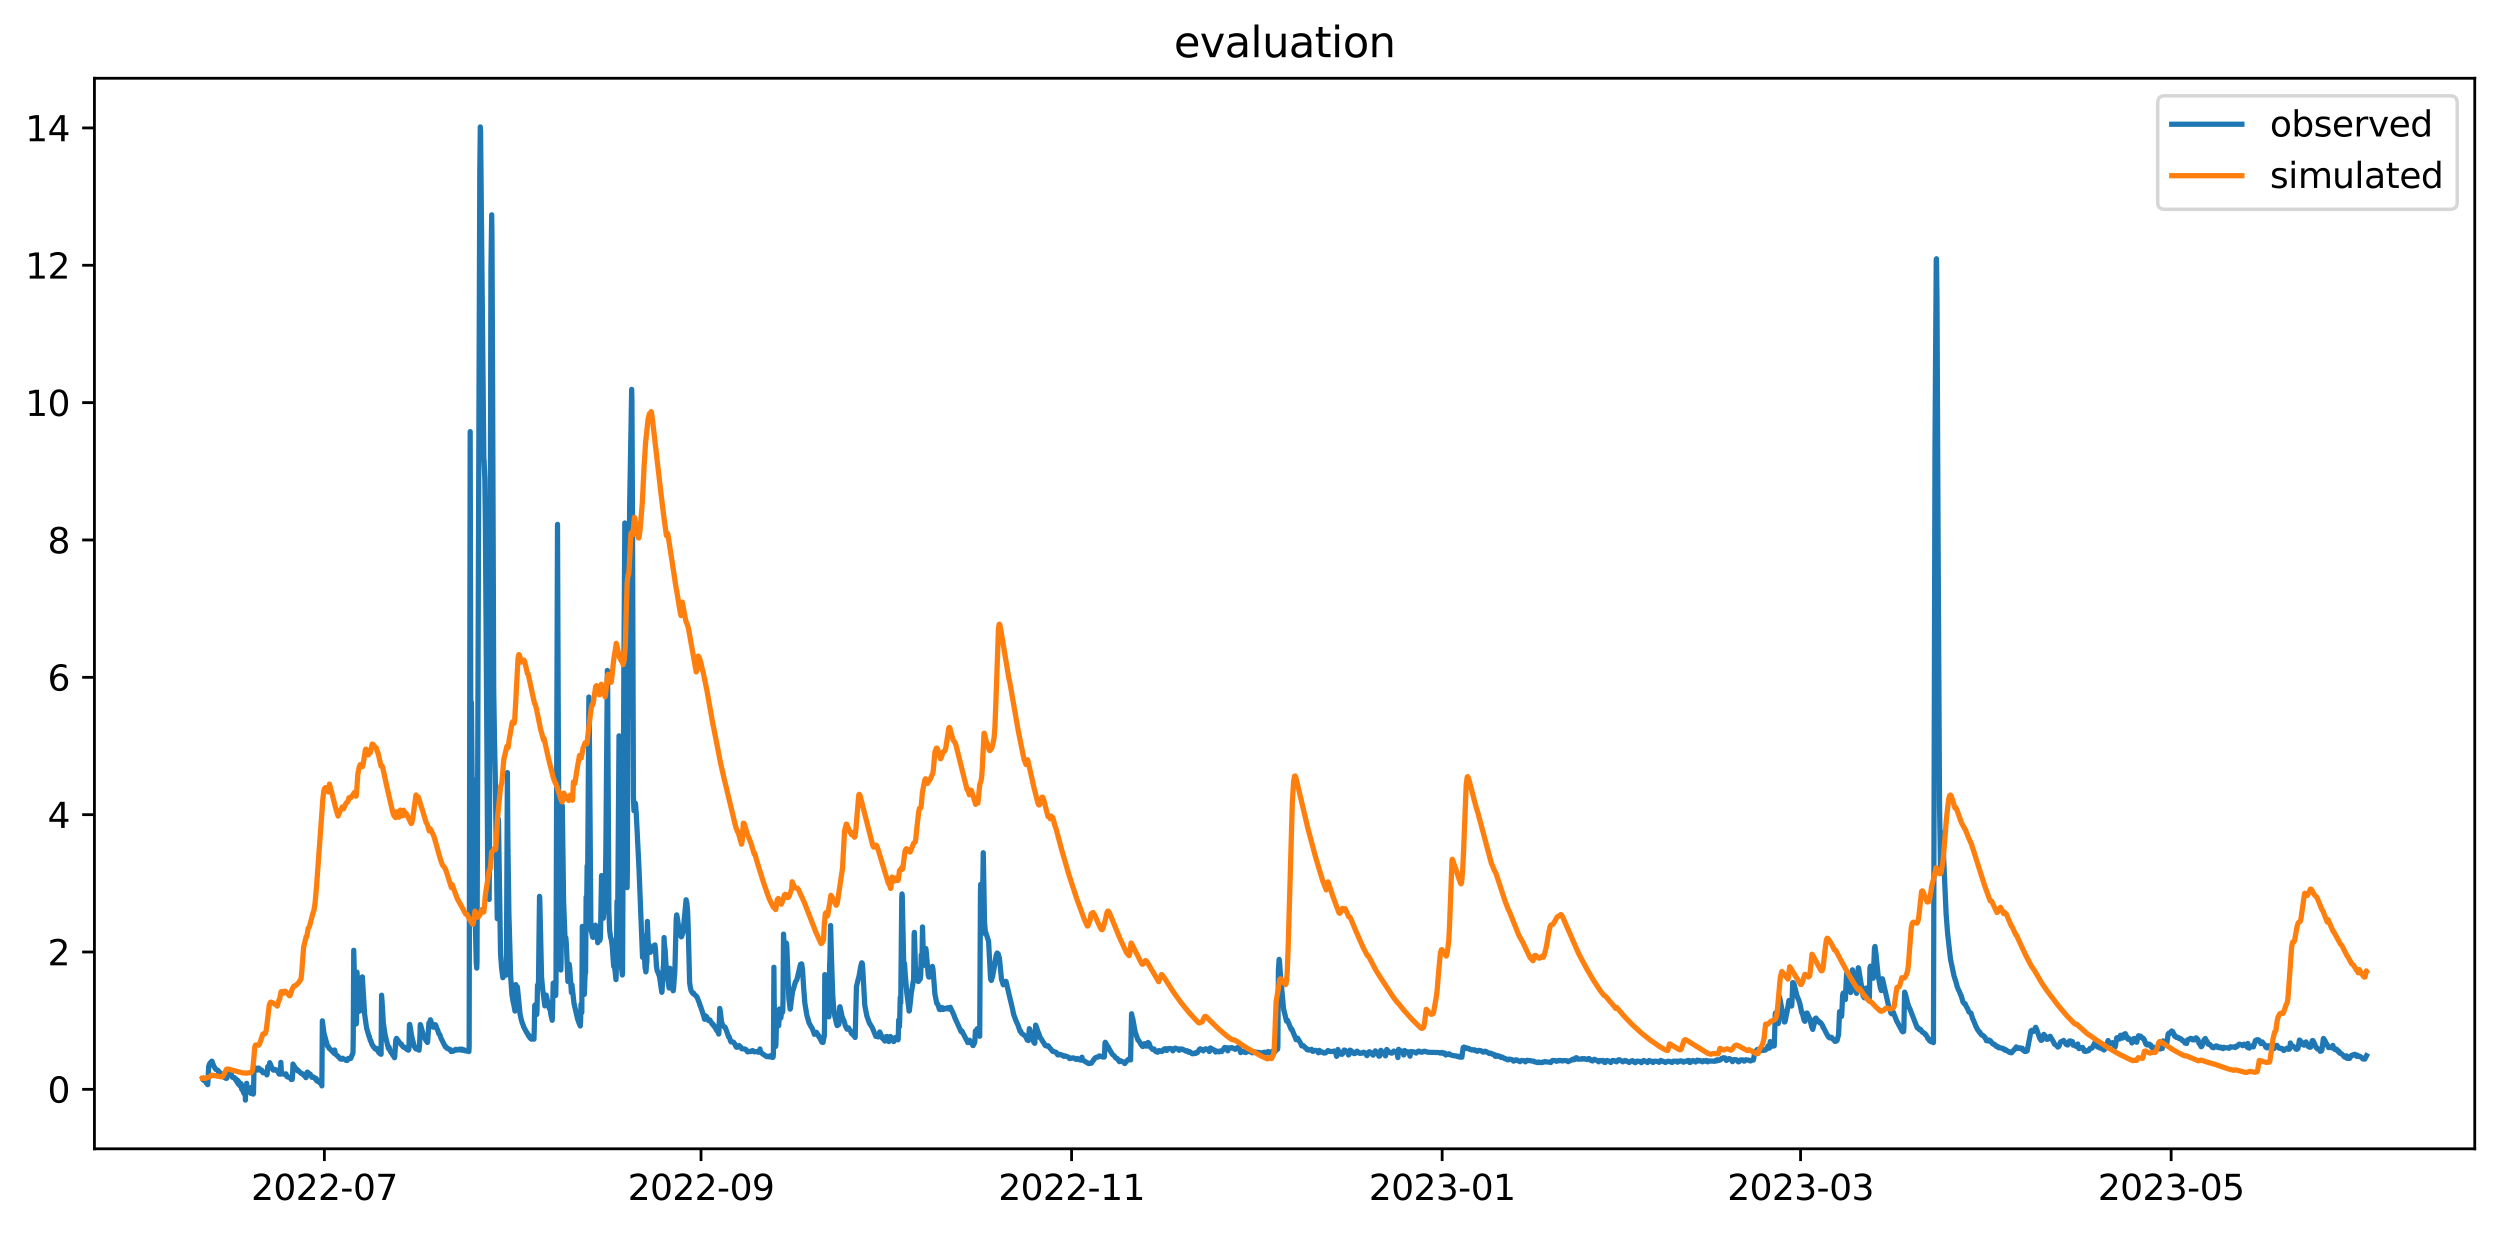 <?xml version="1.0" encoding="utf-8" standalone="no"?>
<!DOCTYPE svg PUBLIC "-//W3C//DTD SVG 1.1//EN"
  "http://www.w3.org/Graphics/SVG/1.1/DTD/svg11.dtd">
<svg xmlns:xlink="http://www.w3.org/1999/xlink" width="712.835pt" height="351.436pt" viewBox="0 0 712.835 351.436" xmlns="http://www.w3.org/2000/svg" version="1.1">
 <defs>
  <style type="text/css">*{stroke-linejoin: round; stroke-linecap: butt}</style>
 </defs>
 <g id="figure_1">
  <g id="patch_1">
   <path d="M 0 351.436 
L 712.835 351.436 
L 712.835 0 
L 0 0 
z
" style="fill: #ffffff"/>
  </g>
  <g id="axes_1">
   <g id="patch_2">
    <path d="M 26.925 327.558 
L 705.635 327.558 
L 705.635 22.318 
L 26.925 22.318 
z
" style="fill: #ffffff"/>
   </g>
   <g id="matplotlib.axis_1">
    <g id="xtick_1">
     <g id="line2d_1">
      <defs>
       <path id="mbcde51415c" d="M 0 0 
L 0 3.5 
" style="stroke: #000000; stroke-width: 0.8"/>
      </defs>
      <g>
       <use xlink:href="#mbcde51415c" x="92.491" y="327.558" style="stroke: #000000; stroke-width: 0.8"/>
      </g>
     </g>
     <g id="text_1">
      <!-- 2022-07 -->
      <g transform="translate(71.599 342.157) scale(0.1 -0.1)">
       <defs>
        <path id="DejaVuSans-32" d="M 1228 531 
L 3431 531 
L 3431 0 
L 469 0 
L 469 531 
Q 828 903 1448 1529 
Q 2069 2156 2228 2338 
Q 2531 2678 2651 2914 
Q 2772 3150 2772 3378 
Q 2772 3750 2511 3984 
Q 2250 4219 1831 4219 
Q 1534 4219 1204 4116 
Q 875 4013 500 3803 
L 500 4441 
Q 881 4594 1212 4672 
Q 1544 4750 1819 4750 
Q 2544 4750 2975 4387 
Q 3406 4025 3406 3419 
Q 3406 3131 3298 2873 
Q 3191 2616 2906 2266 
Q 2828 2175 2409 1742 
Q 1991 1309 1228 531 
z
" transform="scale(0.016)"/>
        <path id="DejaVuSans-30" d="M 2034 4250 
Q 1547 4250 1301 3770 
Q 1056 3291 1056 2328 
Q 1056 1369 1301 889 
Q 1547 409 2034 409 
Q 2525 409 2770 889 
Q 3016 1369 3016 2328 
Q 3016 3291 2770 3770 
Q 2525 4250 2034 4250 
z
M 2034 4750 
Q 2819 4750 3233 4129 
Q 3647 3509 3647 2328 
Q 3647 1150 3233 529 
Q 2819 -91 2034 -91 
Q 1250 -91 836 529 
Q 422 1150 422 2328 
Q 422 3509 836 4129 
Q 1250 4750 2034 4750 
z
" transform="scale(0.016)"/>
        <path id="DejaVuSans-2d" d="M 313 2009 
L 1997 2009 
L 1997 1497 
L 313 1497 
L 313 2009 
z
" transform="scale(0.016)"/>
        <path id="DejaVuSans-37" d="M 525 4666 
L 3525 4666 
L 3525 4397 
L 1831 0 
L 1172 0 
L 2766 4134 
L 525 4134 
L 525 4666 
z
" transform="scale(0.016)"/>
       </defs>
       <use xlink:href="#DejaVuSans-32"/>
       <use xlink:href="#DejaVuSans-30" x="63.623"/>
       <use xlink:href="#DejaVuSans-32" x="127.246"/>
       <use xlink:href="#DejaVuSans-32" x="190.869"/>
       <use xlink:href="#DejaVuSans-2d" x="254.492"/>
       <use xlink:href="#DejaVuSans-30" x="290.576"/>
       <use xlink:href="#DejaVuSans-37" x="354.199"/>
      </g>
     </g>
    </g>
    <g id="xtick_2">
     <g id="line2d_2">
      <g>
       <use xlink:href="#mbcde51415c" x="199.885" y="327.558" style="stroke: #000000; stroke-width: 0.8"/>
      </g>
     </g>
     <g id="text_2">
      <!-- 2022-09 -->
      <g transform="translate(178.993 342.157) scale(0.1 -0.1)">
       <defs>
        <path id="DejaVuSans-39" d="M 703 97 
L 703 672 
Q 941 559 1184 500 
Q 1428 441 1663 441 
Q 2288 441 2617 861 
Q 2947 1281 2994 2138 
Q 2813 1869 2534 1725 
Q 2256 1581 1919 1581 
Q 1219 1581 811 2004 
Q 403 2428 403 3163 
Q 403 3881 828 4315 
Q 1253 4750 1959 4750 
Q 2769 4750 3195 4129 
Q 3622 3509 3622 2328 
Q 3622 1225 3098 567 
Q 2575 -91 1691 -91 
Q 1453 -91 1209 -44 
Q 966 3 703 97 
z
M 1959 2075 
Q 2384 2075 2632 2365 
Q 2881 2656 2881 3163 
Q 2881 3666 2632 3958 
Q 2384 4250 1959 4250 
Q 1534 4250 1286 3958 
Q 1038 3666 1038 3163 
Q 1038 2656 1286 2365 
Q 1534 2075 1959 2075 
z
" transform="scale(0.016)"/>
       </defs>
       <use xlink:href="#DejaVuSans-32"/>
       <use xlink:href="#DejaVuSans-30" x="63.623"/>
       <use xlink:href="#DejaVuSans-32" x="127.246"/>
       <use xlink:href="#DejaVuSans-32" x="190.869"/>
       <use xlink:href="#DejaVuSans-2d" x="254.492"/>
       <use xlink:href="#DejaVuSans-30" x="290.576"/>
       <use xlink:href="#DejaVuSans-39" x="354.199"/>
      </g>
     </g>
    </g>
    <g id="xtick_3">
     <g id="line2d_3">
      <g>
       <use xlink:href="#mbcde51415c" x="305.546" y="327.558" style="stroke: #000000; stroke-width: 0.8"/>
      </g>
     </g>
     <g id="text_3">
      <!-- 2022-11 -->
      <g transform="translate(284.655 342.157) scale(0.1 -0.1)">
       <defs>
        <path id="DejaVuSans-31" d="M 794 531 
L 1825 531 
L 1825 4091 
L 703 3866 
L 703 4441 
L 1819 4666 
L 2450 4666 
L 2450 531 
L 3481 531 
L 3481 0 
L 794 0 
L 794 531 
z
" transform="scale(0.016)"/>
       </defs>
       <use xlink:href="#DejaVuSans-32"/>
       <use xlink:href="#DejaVuSans-30" x="63.623"/>
       <use xlink:href="#DejaVuSans-32" x="127.246"/>
       <use xlink:href="#DejaVuSans-32" x="190.869"/>
       <use xlink:href="#DejaVuSans-2d" x="254.492"/>
       <use xlink:href="#DejaVuSans-31" x="290.576"/>
       <use xlink:href="#DejaVuSans-31" x="354.199"/>
      </g>
     </g>
    </g>
    <g id="xtick_4">
     <g id="line2d_4">
      <g>
       <use xlink:href="#mbcde51415c" x="411.208" y="327.558" style="stroke: #000000; stroke-width: 0.8"/>
      </g>
     </g>
     <g id="text_4">
      <!-- 2023-01 -->
      <g transform="translate(390.316 342.157) scale(0.1 -0.1)">
       <defs>
        <path id="DejaVuSans-33" d="M 2597 2516 
Q 3050 2419 3304 2112 
Q 3559 1806 3559 1356 
Q 3559 666 3084 287 
Q 2609 -91 1734 -91 
Q 1441 -91 1130 -33 
Q 819 25 488 141 
L 488 750 
Q 750 597 1062 519 
Q 1375 441 1716 441 
Q 2309 441 2620 675 
Q 2931 909 2931 1356 
Q 2931 1769 2642 2001 
Q 2353 2234 1838 2234 
L 1294 2234 
L 1294 2753 
L 1863 2753 
Q 2328 2753 2575 2939 
Q 2822 3125 2822 3475 
Q 2822 3834 2567 4026 
Q 2313 4219 1838 4219 
Q 1578 4219 1281 4162 
Q 984 4106 628 3988 
L 628 4550 
Q 988 4650 1302 4700 
Q 1616 4750 1894 4750 
Q 2613 4750 3031 4423 
Q 3450 4097 3450 3541 
Q 3450 3153 3228 2886 
Q 3006 2619 2597 2516 
z
" transform="scale(0.016)"/>
       </defs>
       <use xlink:href="#DejaVuSans-32"/>
       <use xlink:href="#DejaVuSans-30" x="63.623"/>
       <use xlink:href="#DejaVuSans-32" x="127.246"/>
       <use xlink:href="#DejaVuSans-33" x="190.869"/>
       <use xlink:href="#DejaVuSans-2d" x="254.492"/>
       <use xlink:href="#DejaVuSans-30" x="290.576"/>
       <use xlink:href="#DejaVuSans-31" x="354.199"/>
      </g>
     </g>
    </g>
    <g id="xtick_5">
     <g id="line2d_5">
      <g>
       <use xlink:href="#mbcde51415c" x="513.405" y="327.558" style="stroke: #000000; stroke-width: 0.8"/>
      </g>
     </g>
     <g id="text_5">
      <!-- 2023-03 -->
      <g transform="translate(492.514 342.157) scale(0.1 -0.1)">
       <use xlink:href="#DejaVuSans-32"/>
       <use xlink:href="#DejaVuSans-30" x="63.623"/>
       <use xlink:href="#DejaVuSans-32" x="127.246"/>
       <use xlink:href="#DejaVuSans-33" x="190.869"/>
       <use xlink:href="#DejaVuSans-2d" x="254.492"/>
       <use xlink:href="#DejaVuSans-30" x="290.576"/>
       <use xlink:href="#DejaVuSans-33" x="354.199"/>
      </g>
     </g>
    </g>
    <g id="xtick_6">
     <g id="line2d_6">
      <g>
       <use xlink:href="#mbcde51415c" x="619.067" y="327.558" style="stroke: #000000; stroke-width: 0.8"/>
      </g>
     </g>
     <g id="text_6">
      <!-- 2023-05 -->
      <g transform="translate(598.175 342.157) scale(0.1 -0.1)">
       <defs>
        <path id="DejaVuSans-35" d="M 691 4666 
L 3169 4666 
L 3169 4134 
L 1269 4134 
L 1269 2991 
Q 1406 3038 1543 3061 
Q 1681 3084 1819 3084 
Q 2600 3084 3056 2656 
Q 3513 2228 3513 1497 
Q 3513 744 3044 326 
Q 2575 -91 1722 -91 
Q 1428 -91 1123 -41 
Q 819 9 494 109 
L 494 744 
Q 775 591 1075 516 
Q 1375 441 1709 441 
Q 2250 441 2565 725 
Q 2881 1009 2881 1497 
Q 2881 1984 2565 2268 
Q 2250 2553 1709 2553 
Q 1456 2553 1204 2497 
Q 953 2441 691 2322 
L 691 4666 
z
" transform="scale(0.016)"/>
       </defs>
       <use xlink:href="#DejaVuSans-32"/>
       <use xlink:href="#DejaVuSans-30" x="63.623"/>
       <use xlink:href="#DejaVuSans-32" x="127.246"/>
       <use xlink:href="#DejaVuSans-33" x="190.869"/>
       <use xlink:href="#DejaVuSans-2d" x="254.492"/>
       <use xlink:href="#DejaVuSans-30" x="290.576"/>
       <use xlink:href="#DejaVuSans-35" x="354.199"/>
      </g>
     </g>
    </g>
   </g>
   <g id="matplotlib.axis_2">
    <g id="ytick_1">
     <g id="line2d_7">
      <defs>
       <path id="m7a31bd1d75" d="M 0 0 
L -3.5 0 
" style="stroke: #000000; stroke-width: 0.8"/>
      </defs>
      <g>
       <use xlink:href="#m7a31bd1d75" x="26.925" y="310.6" style="stroke: #000000; stroke-width: 0.8"/>
      </g>
     </g>
     <g id="text_7">
      <!-- 0 -->
      <g transform="translate(13.562 314.399) scale(0.1 -0.1)">
       <use xlink:href="#DejaVuSans-30"/>
      </g>
     </g>
    </g>
    <g id="ytick_2">
     <g id="line2d_8">
      <g>
       <use xlink:href="#m7a31bd1d75" x="26.925" y="271.441" style="stroke: #000000; stroke-width: 0.8"/>
      </g>
     </g>
     <g id="text_8">
      <!-- 2 -->
      <g transform="translate(13.562 275.24) scale(0.1 -0.1)">
       <use xlink:href="#DejaVuSans-32"/>
      </g>
     </g>
    </g>
    <g id="ytick_3">
     <g id="line2d_9">
      <g>
       <use xlink:href="#m7a31bd1d75" x="26.925" y="232.282" style="stroke: #000000; stroke-width: 0.8"/>
      </g>
     </g>
     <g id="text_9">
      <!-- 4 -->
      <g transform="translate(13.562 236.081) scale(0.1 -0.1)">
       <defs>
        <path id="DejaVuSans-34" d="M 2419 4116 
L 825 1625 
L 2419 1625 
L 2419 4116 
z
M 2253 4666 
L 3047 4666 
L 3047 1625 
L 3713 1625 
L 3713 1100 
L 3047 1100 
L 3047 0 
L 2419 0 
L 2419 1100 
L 313 1100 
L 313 1709 
L 2253 4666 
z
" transform="scale(0.016)"/>
       </defs>
       <use xlink:href="#DejaVuSans-34"/>
      </g>
     </g>
    </g>
    <g id="ytick_4">
     <g id="line2d_10">
      <g>
       <use xlink:href="#m7a31bd1d75" x="26.925" y="193.123" style="stroke: #000000; stroke-width: 0.8"/>
      </g>
     </g>
     <g id="text_10">
      <!-- 6 -->
      <g transform="translate(13.562 196.922) scale(0.1 -0.1)">
       <defs>
        <path id="DejaVuSans-36" d="M 2113 2584 
Q 1688 2584 1439 2293 
Q 1191 2003 1191 1497 
Q 1191 994 1439 701 
Q 1688 409 2113 409 
Q 2538 409 2786 701 
Q 3034 994 3034 1497 
Q 3034 2003 2786 2293 
Q 2538 2584 2113 2584 
z
M 3366 4563 
L 3366 3988 
Q 3128 4100 2886 4159 
Q 2644 4219 2406 4219 
Q 1781 4219 1451 3797 
Q 1122 3375 1075 2522 
Q 1259 2794 1537 2939 
Q 1816 3084 2150 3084 
Q 2853 3084 3261 2657 
Q 3669 2231 3669 1497 
Q 3669 778 3244 343 
Q 2819 -91 2113 -91 
Q 1303 -91 875 529 
Q 447 1150 447 2328 
Q 447 3434 972 4092 
Q 1497 4750 2381 4750 
Q 2619 4750 2861 4703 
Q 3103 4656 3366 4563 
z
" transform="scale(0.016)"/>
       </defs>
       <use xlink:href="#DejaVuSans-36"/>
      </g>
     </g>
    </g>
    <g id="ytick_5">
     <g id="line2d_11">
      <g>
       <use xlink:href="#m7a31bd1d75" x="26.925" y="153.964" style="stroke: #000000; stroke-width: 0.8"/>
      </g>
     </g>
     <g id="text_11">
      <!-- 8 -->
      <g transform="translate(13.562 157.763) scale(0.1 -0.1)">
       <defs>
        <path id="DejaVuSans-38" d="M 2034 2216 
Q 1584 2216 1326 1975 
Q 1069 1734 1069 1313 
Q 1069 891 1326 650 
Q 1584 409 2034 409 
Q 2484 409 2743 651 
Q 3003 894 3003 1313 
Q 3003 1734 2745 1975 
Q 2488 2216 2034 2216 
z
M 1403 2484 
Q 997 2584 770 2862 
Q 544 3141 544 3541 
Q 544 4100 942 4425 
Q 1341 4750 2034 4750 
Q 2731 4750 3128 4425 
Q 3525 4100 3525 3541 
Q 3525 3141 3298 2862 
Q 3072 2584 2669 2484 
Q 3125 2378 3379 2068 
Q 3634 1759 3634 1313 
Q 3634 634 3220 271 
Q 2806 -91 2034 -91 
Q 1263 -91 848 271 
Q 434 634 434 1313 
Q 434 1759 690 2068 
Q 947 2378 1403 2484 
z
M 1172 3481 
Q 1172 3119 1398 2916 
Q 1625 2713 2034 2713 
Q 2441 2713 2670 2916 
Q 2900 3119 2900 3481 
Q 2900 3844 2670 4047 
Q 2441 4250 2034 4250 
Q 1625 4250 1398 4047 
Q 1172 3844 1172 3481 
z
" transform="scale(0.016)"/>
       </defs>
       <use xlink:href="#DejaVuSans-38"/>
      </g>
     </g>
    </g>
    <g id="ytick_6">
     <g id="line2d_12">
      <g>
       <use xlink:href="#m7a31bd1d75" x="26.925" y="114.804" style="stroke: #000000; stroke-width: 0.8"/>
      </g>
     </g>
     <g id="text_12">
      <!-- 10 -->
      <g transform="translate(7.2 118.604) scale(0.1 -0.1)">
       <use xlink:href="#DejaVuSans-31"/>
       <use xlink:href="#DejaVuSans-30" x="63.623"/>
      </g>
     </g>
    </g>
    <g id="ytick_7">
     <g id="line2d_13">
      <g>
       <use xlink:href="#m7a31bd1d75" x="26.925" y="75.645" style="stroke: #000000; stroke-width: 0.8"/>
      </g>
     </g>
     <g id="text_13">
      <!-- 12 -->
      <g transform="translate(7.2 79.445) scale(0.1 -0.1)">
       <use xlink:href="#DejaVuSans-31"/>
       <use xlink:href="#DejaVuSans-32" x="63.623"/>
      </g>
     </g>
    </g>
    <g id="ytick_8">
     <g id="line2d_14">
      <g>
       <use xlink:href="#m7a31bd1d75" x="26.925" y="36.486" style="stroke: #000000; stroke-width: 0.8"/>
      </g>
     </g>
     <g id="text_14">
      <!-- 14 -->
      <g transform="translate(7.2 40.286) scale(0.1 -0.1)">
       <use xlink:href="#DejaVuSans-31"/>
       <use xlink:href="#DejaVuSans-34" x="63.623"/>
      </g>
     </g>
    </g>
   </g>
   <g id="line2d_15">
    <path d="M 57.775 307.516 
L 57.992 308.006 
L 58.136 307.859 
L 58.208 307.859 
L 58.497 308.25 
L 58.642 308.201 
L 58.858 308.838 
L 59.002 308.397 
L 59.219 309.278 
L 59.291 308.446 
L 59.508 304.041 
L 59.796 303.257 
L 60.085 302.915 
L 60.229 302.768 
L 60.374 302.572 
L 60.446 302.621 
L 60.951 303.992 
L 61.528 304.922 
L 61.673 304.922 
L 61.889 305.118 
L 62.106 305.166 
L 62.322 305.705 
L 62.395 305.509 
L 62.467 305.558 
L 62.828 306.097 
L 62.972 306.194 
L 63.116 306.097 
L 63.261 306.194 
L 63.549 306.488 
L 63.766 306.586 
L 63.91 306.929 
L 63.982 307.222 
L 64.055 307.173 
L 64.199 306.929 
L 64.415 307.467 
L 64.632 307.467 
L 64.704 307.222 
L 64.921 306.048 
L 65.137 305.901 
L 65.354 306.048 
L 65.642 306.145 
L 65.787 306.439 
L 65.931 306.243 
L 66.22 307.124 
L 66.292 307.173 
L 66.364 307.075 
L 66.653 307.32 
L 66.869 307.271 
L 67.158 307.859 
L 67.302 307.663 
L 67.519 308.446 
L 67.591 308.348 
L 67.735 308.006 
L 67.88 309.033 
L 68.024 308.348 
L 68.241 309.376 
L 68.385 308.984 
L 68.529 309.719 
L 68.674 308.936 
L 68.746 309.033 
L 68.818 309.18 
L 68.89 310.502 
L 68.962 310.208 
L 69.034 310.208 
L 69.107 310.747 
L 69.251 310.355 
L 69.323 311.236 
L 69.395 310.698 
L 69.54 311.775 
L 69.828 309.719 
L 69.901 310.796 
L 69.973 313.684 
L 70.045 310.991 
L 70.117 311.236 
L 70.189 311.481 
L 70.334 308.887 
L 70.478 311.236 
L 70.622 311.432 
L 70.767 311.236 
L 70.983 311.383 
L 71.272 311.334 
L 71.488 311.677 
L 71.561 311.775 
L 71.633 310.061 
L 71.705 310.942 
L 71.849 311.285 
L 71.921 310.942 
L 72.138 311.872 
L 72.21 311.97 
L 72.282 311.726 
L 72.427 304.628 
L 72.571 304.334 
L 72.715 304.726 
L 72.86 304.579 
L 73.004 304.922 
L 73.437 305.118 
L 73.726 304.53 
L 73.798 304.628 
L 73.942 304.726 
L 74.087 304.824 
L 74.447 305.313 
L 74.592 305.118 
L 74.881 305.705 
L 75.025 305.901 
L 75.241 305.705 
L 75.458 305.754 
L 75.53 305.901 
L 75.602 305.852 
L 75.963 306.097 
L 76.107 306.488 
L 76.18 306.194 
L 76.324 304.139 
L 76.613 304.726 
L 76.685 304.677 
L 76.901 303.013 
L 77.551 304.53 
L 77.623 304.53 
L 77.912 305.118 
L 77.984 305.02 
L 78.056 304.922 
L 78.273 305.118 
L 78.417 305.118 
L 78.489 304.971 
L 78.561 305.118 
L 78.634 305.069 
L 78.922 305.118 
L 79.139 305.509 
L 79.427 305.705 
L 79.572 306.243 
L 79.644 306.194 
L 79.788 306.097 
L 79.933 306.292 
L 80.077 302.915 
L 80.221 305.46 
L 80.438 305.999 
L 80.654 306.194 
L 81.232 306.292 
L 81.376 306.537 
L 81.52 306.194 
L 81.953 307.075 
L 82.531 307.173 
L 82.82 307.467 
L 82.964 307.516 
L 83.036 307.81 
L 83.108 307.712 
L 83.253 307.614 
L 83.325 307.761 
L 83.397 306.978 
L 83.541 303.404 
L 83.974 304.139 
L 84.191 304.481 
L 84.263 304.53 
L 84.407 304.726 
L 84.696 304.971 
L 84.84 305.313 
L 84.913 305.215 
L 84.985 305.166 
L 85.273 305.509 
L 85.562 305.754 
L 85.707 305.901 
L 85.779 305.901 
L 85.923 306.097 
L 86.14 306.145 
L 86.284 306.194 
L 86.573 306.586 
L 86.717 306.39 
L 87.222 307.271 
L 87.366 307.075 
L 87.583 305.705 
L 87.727 305.705 
L 87.944 305.999 
L 88.305 306.488 
L 88.449 306.243 
L 88.593 306.635 
L 88.666 306.684 
L 88.954 307.173 
L 89.099 307.173 
L 89.243 307.075 
L 89.46 307.124 
L 89.748 307.467 
L 89.82 307.516 
L 90.037 307.81 
L 90.109 307.467 
L 90.181 307.565 
L 90.326 308.201 
L 90.542 308.006 
L 90.759 308.446 
L 90.831 308.348 
L 90.903 308.25 
L 91.264 308.838 
L 91.336 308.838 
L 91.553 308.544 
L 91.697 309.229 
L 91.769 309.621 
L 91.913 291.069 
L 91.986 291.559 
L 92.346 294.496 
L 93.357 298.167 
L 93.501 298.412 
L 93.646 298.412 
L 93.862 298.95 
L 94.367 299.342 
L 94.656 299.733 
L 94.873 299.831 
L 95.233 300.321 
L 95.378 299.391 
L 95.45 299.488 
L 95.594 300.467 
L 95.739 300.565 
L 95.955 300.859 
L 96.099 300.957 
L 96.388 301.202 
L 96.605 301.446 
L 96.749 301.593 
L 97.038 301.936 
L 97.399 302.034 
L 97.543 302.034 
L 97.615 301.985 
L 97.687 301.74 
L 97.759 301.789 
L 97.976 301.985 
L 98.553 302.083 
L 98.698 302.376 
L 98.842 302.132 
L 98.986 302.376 
L 99.131 301.985 
L 99.203 301.985 
L 99.347 301.789 
L 99.419 301.985 
L 99.492 301.887 
L 99.997 301.789 
L 100.646 300.223 
L 100.719 296.062 
L 100.863 270.951 
L 101.296 287.888 
L 101.585 291.95 
L 101.657 291.363 
L 101.801 277.217 
L 101.945 279.958 
L 102.306 287.594 
L 102.379 288.377 
L 102.523 278.93 
L 102.595 279.224 
L 103.028 287.251 
L 103.1 288.083 
L 103.317 278.538 
L 103.605 283.335 
L 103.966 289.209 
L 104.544 293.223 
L 104.905 294.398 
L 105.193 295.475 
L 105.265 295.426 
L 105.626 296.796 
L 105.698 296.698 
L 105.771 296.796 
L 105.987 297.628 
L 106.492 298.509 
L 106.565 298.46 
L 106.925 299.048 
L 106.998 298.852 
L 107.214 299.146 
L 107.358 299.293 
L 107.431 298.95 
L 107.503 299.048 
L 107.647 299.146 
L 107.864 299.929 
L 107.936 300.027 
L 108.008 299.929 
L 108.225 300.321 
L 108.369 300.467 
L 108.441 300.418 
L 108.658 300.614 
L 108.802 283.776 
L 108.946 285.636 
L 109.307 291.755 
L 109.812 295.132 
L 110.751 298.95 
L 110.823 298.852 
L 110.895 298.509 
L 110.967 298.705 
L 111.256 299.684 
L 111.617 300.223 
L 111.689 300.272 
L 111.978 300.81 
L 112.122 300.957 
L 112.483 301.593 
L 112.555 301.348 
L 112.844 296.6 
L 113.06 296.062 
L 114.287 297.775 
L 114.359 297.677 
L 114.431 297.677 
L 114.648 298.118 
L 115.009 298.558 
L 115.153 298.509 
L 115.225 298.656 
L 115.298 298.558 
L 115.658 298.901 
L 115.803 298.95 
L 116.019 299.244 
L 116.236 299.342 
L 116.452 299.439 
L 116.524 299.342 
L 116.597 298.95 
L 116.741 292.195 
L 116.813 292.097 
L 117.03 293.223 
L 117.318 295.132 
L 117.607 296.405 
L 117.824 297.188 
L 118.04 298.02 
L 118.112 298.412 
L 118.184 298.363 
L 118.545 299.048 
L 118.762 299.146 
L 118.978 299.097 
L 119.123 299.195 
L 119.195 298.999 
L 119.267 299.048 
L 119.484 299.439 
L 119.628 298.02 
L 119.844 292.146 
L 119.917 292.244 
L 120.711 295.181 
L 121.071 295.817 
L 121.216 296.258 
L 121.36 296.209 
L 121.504 296.796 
L 121.577 296.698 
L 121.793 297.139 
L 121.865 297.237 
L 121.937 296.992 
L 122.298 291.657 
L 122.371 291.706 
L 122.515 291.95 
L 122.731 290.776 
L 122.804 290.922 
L 123.164 292.195 
L 123.381 292.782 
L 123.525 292.88 
L 123.597 292.88 
L 123.886 292.293 
L 123.958 292.146 
L 124.03 292.195 
L 124.175 292.195 
L 124.391 292.685 
L 124.536 293.174 
L 124.68 293.566 
L 124.752 293.566 
L 125.113 294.74 
L 125.257 294.789 
L 125.402 295.132 
L 125.474 295.181 
L 125.69 295.915 
L 126.99 298.509 
L 127.062 298.363 
L 127.423 298.901 
L 127.567 298.852 
L 128.144 299.244 
L 128.289 299.195 
L 128.65 299.831 
L 128.866 299.782 
L 129.227 299.733 
L 129.588 299.391 
L 129.732 299.293 
L 129.804 299.488 
L 129.877 299.439 
L 130.021 299.195 
L 130.237 299.391 
L 130.887 299.342 
L 130.959 299.146 
L 131.031 299.195 
L 131.464 299.146 
L 131.537 299.439 
L 131.609 299.342 
L 131.753 299.146 
L 131.825 299.195 
L 131.897 299.439 
L 131.97 299.342 
L 132.042 299.488 
L 132.186 299.293 
L 132.33 299.488 
L 132.403 299.439 
L 132.619 299.635 
L 133.052 299.537 
L 133.124 299.488 
L 133.269 299.733 
L 133.341 299.635 
L 133.413 299.439 
L 133.485 299.488 
L 133.702 299.831 
L 133.774 298.265 
L 134.063 123.077 
L 134.279 224.499 
L 134.351 208.835 
L 134.423 200.269 
L 134.64 225.478 
L 134.712 221.905 
L 134.784 223.667 
L 135.001 244.862 
L 135.217 260.036 
L 135.29 258.763 
L 135.362 254.7 
L 135.506 262.238 
L 135.795 274.622 
L 135.939 276.042 
L 136.011 274.28 
L 136.805 48.87 
L 136.95 36.193 
L 137.022 37.27 
L 137.31 65.807 
L 137.96 130.86 
L 138.032 131.398 
L 138.249 136.636 
L 138.393 148.677 
L 139.115 255.483 
L 139.259 235.953 
L 139.331 223.079 
L 139.476 256.462 
L 139.548 245.057 
L 139.981 76.918 
L 140.197 61.254 
L 140.269 66.003 
L 140.414 98.309 
L 140.775 196.794 
L 140.991 210.695 
L 141.208 220.779 
L 141.785 261.945 
L 141.929 248.239 
L 142.074 233.456 
L 142.146 234.729 
L 142.723 271.979 
L 143.012 275.944 
L 143.373 278.783 
L 143.445 278.538 
L 143.662 276.14 
L 143.878 275.357 
L 144.239 277.412 
L 144.311 278.049 
L 144.383 277.804 
L 144.528 249.414 
L 144.672 220.289 
L 144.816 239.918 
L 145.105 260.525 
L 145.61 278.538 
L 145.971 283.629 
L 146.26 285.391 
L 146.549 286.713 
L 146.837 288.279 
L 146.909 288.083 
L 147.054 280.741 
L 147.342 284.608 
L 147.487 281.328 
L 147.559 281.769 
L 148.281 289.111 
L 148.642 290.776 
L 148.786 291.265 
L 149.002 291.901 
L 149.075 291.999 
L 149.291 292.733 
L 149.652 293.419 
L 150.229 294.545 
L 150.302 294.447 
L 150.662 295.328 
L 150.807 295.181 
L 151.023 295.817 
L 151.24 296.062 
L 151.312 296.062 
L 151.529 296.307 
L 151.817 295.719 
L 151.889 295.964 
L 151.962 295.866 
L 152.25 296.307 
L 152.322 294.055 
L 152.467 286.713 
L 152.539 286.566 
L 153.044 289.258 
L 153.116 288.181 
L 153.261 280.888 
L 153.333 280.888 
L 153.405 281.231 
L 153.477 281.084 
L 153.549 279.713 
L 153.694 266.84 
L 153.838 255.581 
L 153.91 256.267 
L 154.415 278.538 
L 154.704 281.818 
L 155.137 285.146 
L 155.354 286.811 
L 155.426 286.615 
L 155.498 286.615 
L 155.715 283.727 
L 155.787 283.972 
L 156.075 285.293 
L 156.653 287.643 
L 156.725 287.594 
L 156.797 287.251 
L 157.014 288.964 
L 157.23 289.992 
L 157.447 290.922 
L 157.519 289.699 
L 157.735 280.349 
L 158.024 280.203 
L 158.168 280.839 
L 158.457 283.825 
L 158.529 280.692 
L 158.962 149.509 
L 159.179 204.919 
L 159.395 248.859 
L 159.612 267.199 
L 159.901 276.58 
L 159.973 274.622 
L 160.189 237.862 
L 160.261 229.589 
L 160.334 229.883 
L 160.695 256.805 
L 161.128 268.21 
L 161.2 267.721 
L 161.344 267.427 
L 161.488 269.287 
L 161.921 279.86 
L 161.994 279.811 
L 162.282 274.916 
L 162.427 275.846 
L 162.932 282.993 
L 163.076 280.79 
L 163.293 282.65 
L 163.654 285.979 
L 163.942 287.3 
L 164.736 290.727 
L 164.808 290.824 
L 165.025 291.51 
L 165.458 292.538 
L 165.53 291.363 
L 165.674 286.321 
L 165.891 288.72 
L 166.035 264.147 
L 166.107 264.392 
L 166.468 281.231 
L 166.613 283.531 
L 166.901 275.895 
L 166.974 277.364 
L 167.118 255.777 
L 167.19 262.875 
L 167.262 260.085 
L 167.407 246.868 
L 167.479 253.036 
L 167.551 251.225 
L 167.912 198.752 
L 167.984 200.514 
L 168.489 265.126 
L 168.706 265.861 
L 168.994 267.231 
L 169.067 267.28 
L 169.283 265.958 
L 169.355 266.056 
L 169.716 264.294 
L 169.788 263.805 
L 170.005 264.979 
L 170.438 268.798 
L 170.51 268.651 
L 170.582 268.112 
L 170.727 265.616 
L 170.943 267.574 
L 171.015 268.161 
L 171.087 267.965 
L 171.16 267.574 
L 171.232 266.056 
L 171.52 249.659 
L 171.665 253.868 
L 171.954 261.847 
L 172.026 261.798 
L 172.242 258.763 
L 172.314 258.861 
L 172.387 258.469 
L 172.603 252.498 
L 172.747 242.708 
L 173.18 191.165 
L 173.253 193.172 
L 173.397 220.73 
L 173.614 259.889 
L 173.83 265.322 
L 174.119 267.378 
L 174.263 267.623 
L 174.552 269.679 
L 174.985 275.552 
L 175.057 275.601 
L 175.129 275.357 
L 175.346 276.531 
L 175.634 279.322 
L 175.707 277.461 
L 175.923 257.001 
L 175.995 257.98 
L 176.067 262.777 
L 176.14 259.301 
L 176.5 209.814 
L 176.645 228.415 
L 176.933 266.742 
L 177.222 275.895 
L 177.439 278 
L 177.511 277.461 
L 177.655 244.568 
L 177.872 192.193 
L 178.016 171.487 
L 178.16 149.118 
L 178.233 150.782 
L 178.377 176.382 
L 178.738 249.805 
L 178.81 253.085 
L 178.882 248.386 
L 179.027 199.975 
L 179.099 204.528 
L 179.532 144.516 
L 180.109 111.035 
L 180.181 113.826 
L 180.326 142.999 
L 180.614 227.289 
L 180.759 231.156 
L 181.12 229.002 
L 181.192 229.1 
L 181.408 231.743 
L 182.202 247.701 
L 182.924 265.958 
L 183.213 272.958 
L 183.285 271.637 
L 183.429 266.84 
L 183.934 275.944 
L 184.151 277.119 
L 184.223 276.825 
L 184.367 274.378 
L 184.44 274.476 
L 184.584 262.728 
L 184.873 270.021 
L 185.017 269.336 
L 185.45 271.539 
L 185.594 271.245 
L 185.666 271.294 
L 185.883 270.804 
L 186.244 270.217 
L 186.316 270.413 
L 186.388 269.776 
L 186.46 269.972 
L 186.605 269.483 
L 186.677 269.581 
L 186.749 269.434 
L 186.893 270.707 
L 187.182 275.601 
L 187.399 276.874 
L 187.471 276.874 
L 188.048 278.44 
L 188.698 282.944 
L 188.77 282.699 
L 188.914 279.811 
L 189.131 275.503 
L 189.203 276.042 
L 189.347 267.329 
L 189.419 268.993 
L 189.564 270.266 
L 189.636 270.658 
L 189.997 276.727 
L 190.213 278.979 
L 190.358 278.832 
L 190.646 280.888 
L 190.791 281.72 
L 191.007 276.091 
L 191.224 277.51 
L 191.873 282.356 
L 191.946 282.503 
L 192.018 282.258 
L 192.379 277.559 
L 192.451 276.091 
L 192.812 261.994 
L 192.956 260.868 
L 193.1 261.602 
L 193.678 265.371 
L 193.75 265.567 
L 193.966 266.644 
L 194.111 266.791 
L 194.255 267.133 
L 194.327 267.084 
L 194.76 265.812 
L 195.626 256.56 
L 195.843 257.392 
L 196.059 259.889 
L 196.204 263.707 
L 196.637 280.203 
L 196.853 281.622 
L 197.07 282.503 
L 197.575 283.286 
L 197.792 283.188 
L 197.936 283.531 
L 198.08 283.629 
L 198.585 284.07 
L 198.73 284.363 
L 198.802 284.412 
L 199.235 285.587 
L 199.307 285.636 
L 199.668 286.86 
L 199.74 286.909 
L 200.606 289.552 
L 200.895 290.629 
L 200.967 290.629 
L 201.184 289.65 
L 201.256 289.699 
L 201.472 290.041 
L 201.545 289.992 
L 201.689 290.335 
L 202.05 291.02 
L 202.122 290.824 
L 202.194 290.971 
L 202.266 290.873 
L 202.411 290.824 
L 203.06 291.999 
L 203.205 291.901 
L 203.349 292.244 
L 203.421 292.195 
L 203.565 292.636 
L 203.71 292.538 
L 204.143 293.419 
L 204.215 293.37 
L 204.359 293.859 
L 204.431 293.517 
L 204.937 294.838 
L 205.009 293.908 
L 205.225 287.545 
L 205.37 288.23 
L 205.731 291.314 
L 205.947 291.999 
L 206.164 292.489 
L 206.525 292.831 
L 206.597 292.782 
L 206.669 292.978 
L 206.741 292.88 
L 207.246 294.153 
L 207.751 295.67 
L 207.824 295.524 
L 207.896 295.573 
L 208.04 296.013 
L 208.329 296.894 
L 208.473 297.09 
L 208.545 296.943 
L 208.618 296.992 
L 208.762 297.139 
L 208.906 297.09 
L 209.051 297.237 
L 209.123 297.139 
L 209.484 297.628 
L 209.7 298.118 
L 209.989 298.607 
L 210.133 298.607 
L 210.278 298.607 
L 210.711 298.118 
L 211.216 298.558 
L 211.504 299.048 
L 212.371 299.097 
L 212.659 299.342 
L 212.731 299.293 
L 213.164 299.929 
L 213.67 299.831 
L 213.814 299.782 
L 214.031 299.831 
L 214.247 299.684 
L 214.319 299.635 
L 214.391 299.733 
L 214.608 299.537 
L 214.824 299.782 
L 215.113 299.929 
L 215.402 299.831 
L 215.618 299.88 
L 215.835 299.831 
L 216.051 299.929 
L 216.196 300.027 
L 216.34 299.978 
L 216.484 299.929 
L 216.557 299.88 
L 216.629 299.978 
L 216.701 299.097 
L 216.773 299.488 
L 216.917 300.076 
L 216.99 299.978 
L 217.278 300.369 
L 218.65 301.3 
L 218.794 301.153 
L 219.01 301.202 
L 219.227 301.251 
L 219.299 301.348 
L 219.516 301.153 
L 219.588 301.202 
L 219.732 301.006 
L 220.093 301.495 
L 220.165 301.397 
L 220.31 301.495 
L 220.382 301.495 
L 220.454 301.348 
L 220.526 300.467 
L 220.67 275.797 
L 220.743 284.902 
L 220.959 296.209 
L 221.176 298.363 
L 221.248 297.677 
L 221.464 289.16 
L 221.609 290.139 
L 221.897 292.391 
L 221.97 292.244 
L 222.042 292.44 
L 222.258 287.692 
L 222.33 288.426 
L 222.619 290.286 
L 222.691 289.943 
L 222.908 287.839 
L 223.052 288.279 
L 223.124 288.622 
L 223.197 288.23 
L 223.269 284.314 
L 223.413 266.35 
L 223.774 273.594 
L 223.846 272.909 
L 224.063 269.14 
L 224.207 268.895 
L 224.279 269.189 
L 224.351 270.021 
L 224.929 284.657 
L 225.29 287.741 
L 225.362 287.643 
L 225.65 285.146 
L 226.011 282.65 
L 226.156 282.209 
L 226.805 280.007 
L 227.238 279.273 
L 228.249 274.965 
L 228.321 275.161 
L 228.465 274.867 
L 228.537 274.818 
L 228.61 274.916 
L 228.826 276.434 
L 229.115 281.084 
L 229.476 285.93 
L 230.053 289.454 
L 230.703 291.706 
L 231.424 293.027 
L 231.496 293.027 
L 231.857 293.908 
L 232.146 294.691 
L 232.218 294.936 
L 232.29 294.887 
L 232.507 294.642 
L 232.796 294.349 
L 233.373 295.279 
L 233.445 295.573 
L 233.517 295.377 
L 233.806 296.111 
L 234.383 297.188 
L 234.456 296.992 
L 234.6 297.188 
L 234.672 297.237 
L 234.816 296.405 
L 234.961 295.573 
L 235.033 295.524 
L 235.105 292.097 
L 235.177 277.902 
L 235.249 278.294 
L 235.466 284.167 
L 235.61 281.867 
L 235.683 282.014 
L 236.332 289.943 
L 236.404 289.258 
L 236.549 274.965 
L 236.621 273.986 
L 236.837 263.903 
L 237.054 272.077 
L 237.415 283.237 
L 237.703 287.398 
L 238.064 289.943 
L 238.209 290.482 
L 238.569 292.048 
L 238.714 292.44 
L 238.93 291.412 
L 239.147 292.146 
L 239.219 291.901 
L 239.436 287.104 
L 239.508 287.055 
L 240.085 289.748 
L 240.302 290.433 
L 240.59 290.922 
L 240.807 291.608 
L 241.023 292.44 
L 241.529 293.468 
L 241.745 293.076 
L 241.962 293.076 
L 242.25 293.664 
L 242.467 293.908 
L 242.539 294.006 
L 242.755 294.642 
L 243.116 294.985 
L 243.189 294.74 
L 243.261 294.887 
L 243.477 295.328 
L 243.549 295.279 
L 243.622 295.573 
L 243.694 295.475 
L 243.838 295.817 
L 244.199 281.279 
L 244.343 280.79 
L 244.632 279.468 
L 244.921 278.44 
L 245.426 275.552 
L 245.642 274.769 
L 245.715 274.525 
L 245.787 274.622 
L 245.859 274.671 
L 246.003 276.287 
L 246.581 286.664 
L 247.158 289.65 
L 247.88 291.706 
L 248.674 292.929 
L 249.684 295.377 
L 249.756 295.524 
L 249.828 295.426 
L 249.973 295.328 
L 250.045 295.426 
L 250.117 295.279 
L 250.189 295.328 
L 250.406 295.67 
L 250.478 295.573 
L 250.839 294.251 
L 251.488 295.719 
L 251.561 296.013 
L 251.633 295.964 
L 251.777 296.209 
L 251.849 296.16 
L 251.994 296.307 
L 252.282 296.845 
L 252.427 296.111 
L 252.571 295.621 
L 252.715 295.67 
L 252.788 295.768 
L 252.86 295.524 
L 252.932 295.573 
L 253.076 296.698 
L 253.148 296.698 
L 253.221 296.062 
L 253.365 296.943 
L 253.437 296.992 
L 253.87 295.524 
L 253.942 295.719 
L 254.015 295.67 
L 254.231 295.866 
L 254.448 296.258 
L 254.808 296.992 
L 254.881 296.943 
L 255.386 295.768 
L 255.819 296.405 
L 256.035 296.503 
L 256.108 296.307 
L 256.252 290.824 
L 256.324 291.314 
L 256.468 292.733 
L 256.541 290.433 
L 256.685 284.412 
L 256.829 285.93 
L 257.118 256.169 
L 257.19 254.896 
L 257.262 255.239 
L 257.407 262.483 
L 257.695 275.406 
L 257.768 275.503 
L 257.912 274.72 
L 258.128 278.049 
L 258.561 283.188 
L 258.85 285.244 
L 259.211 288.279 
L 259.283 288.23 
L 259.572 285.783 
L 259.861 282.895 
L 260.005 282.161 
L 260.294 280.496 
L 260.51 279.224 
L 260.654 266.399 
L 260.727 265.861 
L 261.015 275.503 
L 261.232 277.51 
L 261.593 278.979 
L 261.809 279.86 
L 261.881 279.811 
L 261.954 279.762 
L 262.242 279.175 
L 262.387 279.175 
L 262.531 278.049 
L 262.675 272.273 
L 262.747 272.909 
L 262.82 274.769 
L 262.892 272.86 
L 263.036 264.294 
L 263.181 269.189 
L 263.397 275.259 
L 263.541 273.203 
L 263.758 270.707 
L 263.902 270.511 
L 263.974 270.462 
L 264.047 270.804 
L 264.696 278.196 
L 264.841 278.587 
L 264.913 278.538 
L 264.985 278.587 
L 265.201 277.853 
L 265.274 277.853 
L 265.49 276.825 
L 265.562 276.727 
L 265.851 275.552 
L 265.995 276.189 
L 266.14 277.755 
L 266.573 283.433 
L 267.078 285.979 
L 267.15 286.174 
L 267.222 286.076 
L 267.439 286.468 
L 267.872 287.839 
L 268.016 287.692 
L 268.088 287.888 
L 268.305 287.545 
L 268.594 287.251 
L 268.882 287.839 
L 268.954 287.839 
L 269.099 287.643 
L 269.171 287.692 
L 269.243 287.496 
L 269.315 287.643 
L 269.46 287.496 
L 269.676 287.643 
L 269.82 287.545 
L 269.893 287.643 
L 270.109 287.349 
L 270.181 287.349 
L 270.253 287.643 
L 270.326 287.545 
L 270.687 287.741 
L 270.903 287.3 
L 270.975 287.202 
L 271.986 289.405 
L 272.274 290.237 
L 273.718 293.419 
L 273.934 293.957 
L 274.007 293.761 
L 274.151 294.251 
L 274.223 294.006 
L 274.295 294.006 
L 275.955 297.286 
L 276.1 297.188 
L 276.172 297.237 
L 276.46 296.6 
L 276.677 296.943 
L 277.182 297.677 
L 277.399 298.118 
L 277.471 298.118 
L 277.832 297.433 
L 277.904 297.335 
L 277.976 296.6 
L 278.12 293.957 
L 278.337 295.426 
L 278.409 295.23 
L 278.626 293.321 
L 278.77 293.761 
L 278.914 293.37 
L 279.347 295.475 
L 279.564 254.211 
L 279.636 252.155 
L 279.78 259.644 
L 279.997 266.203 
L 280.141 257.539 
L 280.358 243.148 
L 280.502 250.589 
L 280.719 262.973 
L 280.935 265.469 
L 281.873 268.357 
L 282.451 279.175 
L 282.667 279.566 
L 283.028 278.343 
L 283.389 276.434 
L 283.678 274.525 
L 284.039 272.42 
L 284.327 271.734 
L 284.544 272.175 
L 284.616 271.979 
L 284.905 273.007 
L 284.977 273.301 
L 285.554 279.175 
L 286.059 280.79 
L 286.132 280.594 
L 286.42 280.252 
L 286.565 279.86 
L 286.637 279.909 
L 286.781 279.811 
L 286.853 279.86 
L 288.73 287.79 
L 289.019 289.258 
L 289.379 290.188 
L 289.596 290.824 
L 290.318 292.44 
L 290.751 293.761 
L 290.823 294.006 
L 290.895 293.957 
L 290.967 293.908 
L 291.256 294.594 
L 292.411 295.475 
L 292.916 296.551 
L 292.988 296.454 
L 293.205 296.698 
L 293.277 296.551 
L 293.493 293.321 
L 293.565 293.37 
L 293.926 294.545 
L 294.071 295.23 
L 294.287 295.866 
L 294.792 297.188 
L 295.009 297.482 
L 295.081 297.286 
L 295.298 292.293 
L 295.442 292.685 
L 295.514 292.733 
L 295.875 293.957 
L 296.308 294.936 
L 296.452 295.817 
L 296.525 295.719 
L 296.597 295.719 
L 297.391 297.09 
L 297.607 297.335 
L 297.896 297.922 
L 297.968 297.922 
L 298.112 298.167 
L 298.473 298.167 
L 298.618 298.314 
L 298.762 298.265 
L 298.834 298.167 
L 300.133 299.782 
L 300.278 299.733 
L 300.711 299.929 
L 301.071 300.027 
L 301.288 300.223 
L 301.505 300.663 
L 301.649 300.81 
L 302.082 300.614 
L 302.371 300.663 
L 302.515 300.81 
L 302.948 300.859 
L 303.309 301.202 
L 303.453 301.153 
L 303.67 301.055 
L 304.103 301.251 
L 304.391 301.3 
L 304.536 301.397 
L 304.752 301.495 
L 304.824 301.544 
L 304.969 301.838 
L 305.185 301.789 
L 305.33 301.789 
L 305.691 301.691 
L 305.763 301.642 
L 305.907 301.691 
L 305.979 301.642 
L 306.124 301.74 
L 306.268 301.691 
L 306.845 302.083 
L 307.062 301.838 
L 307.134 301.887 
L 307.206 301.789 
L 307.351 301.985 
L 307.784 302.181 
L 308.289 302.279 
L 308.433 302.279 
L 308.505 301.446 
L 308.65 302.279 
L 308.794 302.376 
L 309.083 302.425 
L 309.227 302.572 
L 309.371 302.621 
L 309.516 302.768 
L 309.732 302.866 
L 309.877 302.964 
L 310.021 303.013 
L 310.237 303.16 
L 310.382 303.257 
L 310.454 303.16 
L 310.598 303.257 
L 310.887 303.16 
L 311.031 303.16 
L 311.176 303.16 
L 311.537 302.621 
L 311.609 302.572 
L 311.825 302.181 
L 311.897 302.181 
L 312.258 301.642 
L 312.691 301.446 
L 313.124 301.397 
L 313.485 301.055 
L 313.557 301.251 
L 313.63 301.202 
L 314.207 301.202 
L 314.424 301.397 
L 314.857 301.397 
L 314.929 300.81 
L 315.073 297.335 
L 315.145 297.188 
L 315.939 298.558 
L 316.011 298.558 
L 316.444 299.439 
L 316.95 300.223 
L 317.166 300.614 
L 317.743 301.104 
L 318.104 301.642 
L 318.465 301.789 
L 318.537 301.789 
L 318.826 302.279 
L 318.898 302.23 
L 319.187 302.719 
L 319.403 302.474 
L 319.476 302.425 
L 319.62 302.572 
L 319.981 302.67 
L 320.125 302.768 
L 320.342 302.768 
L 320.486 303.013 
L 320.558 302.964 
L 320.703 303.257 
L 321.569 302.181 
L 321.713 302.132 
L 321.857 301.985 
L 322.218 302.034 
L 322.363 302.23 
L 322.651 289.062 
L 322.868 290.237 
L 322.94 290.237 
L 323.156 291.363 
L 323.662 294.202 
L 324.456 296.551 
L 324.672 296.649 
L 325.466 298.02 
L 325.61 298.167 
L 325.827 298.412 
L 325.899 298.265 
L 325.971 298.314 
L 326.043 298.314 
L 326.332 297.579 
L 326.404 297.775 
L 326.476 297.726 
L 326.909 298.314 
L 327.343 297.237 
L 327.415 297.286 
L 327.487 297.53 
L 327.559 297.482 
L 327.631 297.482 
L 328.064 298.656 
L 328.497 298.999 
L 328.642 299.244 
L 329.003 299.146 
L 329.075 299.097 
L 329.363 299.635 
L 329.652 299.88 
L 329.796 299.88 
L 329.941 299.978 
L 330.085 300.027 
L 330.446 299.537 
L 330.807 299.635 
L 331.24 299.831 
L 331.456 299.733 
L 331.601 299.586 
L 331.745 299.244 
L 332.25 298.999 
L 332.539 299.293 
L 332.683 299.537 
L 332.828 299.195 
L 333.044 298.999 
L 333.189 299.048 
L 333.477 298.95 
L 333.982 298.999 
L 334.416 299.635 
L 334.849 298.999 
L 334.921 299.048 
L 335.065 298.852 
L 335.209 298.901 
L 335.642 299.097 
L 335.787 299.048 
L 336.075 299.342 
L 336.22 299.488 
L 336.364 299.097 
L 336.436 299.146 
L 336.581 299.097 
L 336.869 299.195 
L 336.942 299.244 
L 337.014 299.097 
L 337.158 299.293 
L 337.375 299.244 
L 338.169 299.733 
L 338.457 299.586 
L 338.818 299.929 
L 338.89 300.027 
L 339.107 299.831 
L 339.179 299.831 
L 339.395 300.027 
L 339.54 300.076 
L 339.829 300.418 
L 340.045 300.467 
L 340.478 300.418 
L 340.695 300.223 
L 340.911 300.369 
L 341.2 300.027 
L 341.272 300.027 
L 341.344 300.174 
L 341.416 300.125 
L 341.994 299.195 
L 342.21 299.048 
L 342.427 299.342 
L 342.715 299.244 
L 342.788 299.244 
L 343.076 299.635 
L 343.148 299.586 
L 343.293 299.293 
L 343.509 299.195 
L 343.582 299.244 
L 343.726 299.048 
L 343.798 299.195 
L 343.87 299.048 
L 343.942 299.146 
L 344.087 299.244 
L 344.664 299.293 
L 344.808 299.831 
L 344.881 299.782 
L 345.097 298.803 
L 345.169 298.901 
L 345.314 298.901 
L 345.53 299.048 
L 345.675 299.146 
L 346.18 299.391 
L 346.324 299.439 
L 346.468 299.782 
L 346.613 299.978 
L 346.829 299.684 
L 347.335 299.782 
L 347.551 299.929 
L 347.695 299.88 
L 347.984 299.635 
L 348.201 299.733 
L 348.345 299.831 
L 349.211 298.656 
L 349.355 298.803 
L 349.5 298.705 
L 349.644 298.754 
L 349.933 299.293 
L 350.077 299.635 
L 350.294 298.754 
L 350.438 298.852 
L 350.582 298.852 
L 351.088 298.852 
L 351.16 298.705 
L 351.304 298.852 
L 351.448 298.803 
L 352.17 299.195 
L 352.242 299.195 
L 352.387 298.901 
L 352.459 298.95 
L 352.82 298.705 
L 352.892 298.803 
L 352.964 298.656 
L 353.036 298.705 
L 353.253 298.754 
L 353.541 299.244 
L 353.686 300.027 
L 353.758 300.125 
L 353.902 299.831 
L 354.047 299.929 
L 354.335 299.831 
L 354.48 299.782 
L 354.696 299.978 
L 354.841 299.831 
L 354.985 299.88 
L 355.057 299.88 
L 355.201 300.125 
L 355.418 299.88 
L 355.562 299.88 
L 355.707 299.88 
L 355.923 299.684 
L 356.14 299.635 
L 356.356 299.733 
L 356.573 299.929 
L 356.717 299.831 
L 357.006 300.174 
L 357.15 300.076 
L 357.222 300.174 
L 357.294 299.88 
L 357.367 299.929 
L 357.439 299.88 
L 357.511 300.027 
L 357.583 299.929 
L 357.727 299.978 
L 357.872 299.978 
L 358.594 300.076 
L 358.81 300.223 
L 358.954 300.076 
L 359.315 300.174 
L 359.46 300.223 
L 359.82 300.321 
L 359.893 300.369 
L 360.181 300.076 
L 360.254 300.125 
L 360.398 300.076 
L 360.614 300.027 
L 360.831 300.125 
L 361.192 300.272 
L 361.408 300.076 
L 361.553 299.831 
L 361.697 299.88 
L 361.769 299.88 
L 361.914 300.223 
L 362.058 300.174 
L 362.202 300.223 
L 362.419 300.027 
L 362.491 299.929 
L 362.563 300.027 
L 362.924 299.684 
L 363.213 299.586 
L 363.501 299.929 
L 363.718 299.635 
L 363.862 299.537 
L 364.151 298.901 
L 364.223 299.048 
L 364.295 299.146 
L 364.367 298.314 
L 364.512 276.629 
L 364.728 273.546 
L 364.8 273.888 
L 365.161 278.685 
L 365.378 281.084 
L 366.027 288.034 
L 366.1 288.083 
L 366.821 291.167 
L 366.893 291.118 
L 367.038 291.069 
L 367.11 290.922 
L 368.12 293.419 
L 368.265 293.615 
L 368.337 293.419 
L 369.42 296.062 
L 369.492 296.16 
L 369.564 296.454 
L 369.636 296.356 
L 369.78 296.258 
L 369.997 296.013 
L 370.213 296.405 
L 370.791 297.335 
L 371.007 297.824 
L 371.152 298.216 
L 371.224 298.118 
L 371.657 298.167 
L 372.162 298.754 
L 372.379 298.803 
L 372.667 299.293 
L 372.74 299.244 
L 372.956 299.391 
L 373.028 299.244 
L 373.1 299.293 
L 373.461 299.342 
L 373.606 299.439 
L 373.966 299.195 
L 374.327 299.782 
L 374.616 299.635 
L 374.688 299.684 
L 374.833 299.537 
L 374.905 299.586 
L 375.049 299.488 
L 375.41 299.586 
L 375.626 299.782 
L 375.771 299.88 
L 375.843 299.929 
L 375.915 300.174 
L 376.132 299.586 
L 376.204 299.488 
L 376.637 300.027 
L 376.926 299.929 
L 377.359 300.125 
L 377.431 300.125 
L 377.503 300.272 
L 377.575 300.223 
L 377.792 300.223 
L 377.864 300.076 
L 377.936 300.223 
L 378.008 300.174 
L 378.152 300.027 
L 378.369 299.831 
L 378.513 299.831 
L 378.658 299.537 
L 378.73 299.586 
L 379.235 299.831 
L 380.318 299.782 
L 380.39 299.684 
L 380.462 299.831 
L 380.534 299.782 
L 380.823 300.027 
L 381.112 301.202 
L 381.256 300.859 
L 381.472 299.244 
L 381.689 299.635 
L 381.906 299.88 
L 381.978 299.978 
L 382.194 300.565 
L 382.555 300.223 
L 382.699 300.614 
L 382.844 300.418 
L 383.277 299.391 
L 383.421 299.537 
L 383.565 299.488 
L 383.999 299.929 
L 384.215 299.978 
L 384.504 300.81 
L 384.72 300.565 
L 384.937 299.439 
L 385.081 299.488 
L 385.37 299.684 
L 385.586 300.125 
L 385.947 300.223 
L 386.092 300.418 
L 386.236 300.418 
L 386.308 300.174 
L 386.38 300.369 
L 386.452 300.076 
L 386.525 300.125 
L 386.813 299.782 
L 386.885 299.88 
L 386.958 299.733 
L 387.03 299.782 
L 387.463 300.223 
L 387.679 300.223 
L 387.752 300.369 
L 387.824 300.321 
L 388.04 300.223 
L 388.257 300.321 
L 388.401 300.223 
L 388.545 300.272 
L 388.618 300.076 
L 388.69 300.125 
L 388.834 300.027 
L 389.123 300.125 
L 389.267 300.272 
L 389.412 300.223 
L 389.7 300.957 
L 389.772 301.006 
L 390.422 299.88 
L 390.566 299.929 
L 391.144 300.418 
L 391.36 300.712 
L 391.432 300.614 
L 391.505 300.859 
L 391.577 300.81 
L 391.721 300.516 
L 392.082 299.684 
L 392.154 299.635 
L 392.443 300.027 
L 392.515 300.027 
L 392.731 300.223 
L 392.804 300.125 
L 393.165 301.153 
L 393.381 301.104 
L 393.525 300.565 
L 393.67 299.537 
L 393.742 299.488 
L 394.464 300.369 
L 394.536 300.223 
L 395.041 301.055 
L 395.185 300.614 
L 395.402 299.244 
L 396.051 299.978 
L 396.629 300.272 
L 396.918 300.272 
L 397.134 299.929 
L 397.206 299.929 
L 397.423 299.684 
L 397.639 299.88 
L 397.711 299.831 
L 397.856 299.88 
L 397.928 299.88 
L 398.144 300.076 
L 398.361 300.418 
L 398.578 301.544 
L 398.722 299.831 
L 398.794 299.195 
L 398.866 299.293 
L 399.083 299.586 
L 399.227 299.586 
L 399.588 299.782 
L 399.66 299.684 
L 399.804 299.929 
L 399.949 299.88 
L 400.093 300.125 
L 400.238 300.81 
L 400.31 300.761 
L 400.526 299.537 
L 400.743 299.831 
L 400.959 299.929 
L 401.031 299.88 
L 401.176 299.929 
L 401.248 299.978 
L 401.32 299.88 
L 401.464 299.978 
L 401.681 300.027 
L 402.042 301.153 
L 402.258 299.831 
L 403.124 299.929 
L 403.269 300.027 
L 403.557 300.076 
L 403.774 300.272 
L 404.063 300.027 
L 404.207 299.831 
L 404.424 299.88 
L 404.568 299.684 
L 405.073 299.978 
L 405.217 299.929 
L 405.362 300.027 
L 405.795 299.929 
L 405.867 299.782 
L 405.939 299.88 
L 406.228 299.733 
L 406.372 299.831 
L 406.877 299.929 
L 407.022 300.027 
L 410.414 300.125 
L 410.63 300.272 
L 411.063 300.076 
L 411.136 300.076 
L 411.28 300.321 
L 411.424 300.272 
L 411.569 300.369 
L 411.713 300.223 
L 412.002 300.369 
L 412.074 300.321 
L 412.218 300.81 
L 412.29 300.712 
L 412.651 300.565 
L 412.94 300.663 
L 413.084 300.516 
L 413.157 300.565 
L 413.229 300.467 
L 413.445 300.761 
L 413.95 300.859 
L 414.311 301.006 
L 415.177 301.055 
L 415.394 301.202 
L 415.899 301.202 
L 416.043 301.397 
L 416.837 301.446 
L 416.982 300.223 
L 417.198 298.705 
L 417.343 298.607 
L 417.415 298.558 
L 417.559 298.656 
L 417.631 298.656 
L 417.848 298.852 
L 417.92 298.95 
L 418.064 298.754 
L 418.353 298.852 
L 418.642 298.95 
L 418.714 299.048 
L 418.786 298.95 
L 419.003 299.195 
L 419.147 299.195 
L 419.58 299.391 
L 419.724 299.293 
L 420.302 299.391 
L 420.374 299.488 
L 420.446 299.342 
L 420.59 299.488 
L 420.951 299.537 
L 421.168 299.782 
L 421.24 299.635 
L 421.312 299.684 
L 421.745 299.488 
L 422.25 299.586 
L 422.467 299.733 
L 422.683 299.782 
L 422.828 299.978 
L 422.9 299.831 
L 422.972 299.929 
L 423.116 299.978 
L 423.405 299.733 
L 423.549 299.782 
L 423.694 299.88 
L 423.766 299.831 
L 423.983 299.978 
L 424.704 300.418 
L 424.921 300.272 
L 425.209 300.418 
L 425.282 300.369 
L 425.57 300.614 
L 426.003 300.663 
L 426.364 301.202 
L 426.436 301.104 
L 426.653 300.957 
L 426.725 300.908 
L 426.869 301.006 
L 426.942 301.006 
L 427.014 301.202 
L 427.086 301.153 
L 427.302 301.055 
L 427.447 301.202 
L 427.808 301.251 
L 428.024 301.544 
L 428.169 301.397 
L 428.385 301.495 
L 428.457 301.446 
L 428.746 301.691 
L 429.035 301.838 
L 429.107 301.789 
L 429.179 301.936 
L 429.251 301.887 
L 429.612 301.985 
L 429.829 302.181 
L 430.045 302.181 
L 430.117 302.034 
L 430.189 302.181 
L 430.406 301.985 
L 430.622 302.034 
L 431.128 302.132 
L 431.489 302.376 
L 431.561 302.572 
L 431.633 302.523 
L 432.21 302.181 
L 432.355 302.376 
L 432.499 302.23 
L 432.715 302.327 
L 433.365 302.719 
L 433.509 302.572 
L 433.654 302.474 
L 433.798 302.376 
L 434.808 302.474 
L 434.953 302.768 
L 435.097 302.474 
L 435.169 302.572 
L 435.386 302.327 
L 435.53 302.327 
L 435.675 302.376 
L 436.613 302.474 
L 436.902 302.572 
L 437.335 302.572 
L 437.551 302.768 
L 438.128 302.866 
L 438.273 302.964 
L 438.706 302.964 
L 438.778 302.817 
L 438.85 302.915 
L 439.067 302.964 
L 439.788 302.964 
L 439.861 302.817 
L 439.933 302.866 
L 440.438 302.768 
L 440.51 302.67 
L 440.655 302.768 
L 440.799 302.768 
L 441.881 302.866 
L 442.17 302.964 
L 442.459 302.572 
L 442.603 302.523 
L 442.675 302.376 
L 442.748 302.425 
L 442.964 302.376 
L 443.108 302.425 
L 443.325 302.376 
L 443.83 302.621 
L 444.335 302.376 
L 444.48 302.474 
L 444.624 302.376 
L 445.201 302.376 
L 445.346 302.523 
L 445.923 302.425 
L 446.068 302.376 
L 446.284 302.425 
L 446.428 302.425 
L 446.861 302.474 
L 447.15 302.719 
L 447.294 302.621 
L 447.8 302.376 
L 448.016 302.327 
L 448.233 302.132 
L 448.305 302.181 
L 448.377 302.034 
L 448.449 302.083 
L 448.666 301.985 
L 448.738 301.936 
L 448.81 302.181 
L 448.882 302.034 
L 448.954 302.132 
L 449.099 301.789 
L 449.243 301.691 
L 449.387 301.593 
L 449.532 301.593 
L 449.965 302.034 
L 450.254 301.936 
L 450.47 301.985 
L 451.047 301.985 
L 451.12 301.838 
L 451.192 301.887 
L 451.336 301.985 
L 451.697 301.838 
L 451.841 301.936 
L 451.914 301.985 
L 452.058 301.936 
L 452.491 302.132 
L 452.924 301.838 
L 453.068 301.985 
L 453.141 301.838 
L 453.213 301.936 
L 453.646 302.376 
L 453.79 302.23 
L 454.007 302.474 
L 454.079 302.523 
L 454.367 302.23 
L 454.512 302.181 
L 454.584 302.034 
L 454.656 302.181 
L 454.728 302.083 
L 455.306 302.376 
L 455.594 302.474 
L 455.811 302.768 
L 456.027 302.572 
L 456.172 302.376 
L 456.677 302.425 
L 456.749 302.523 
L 456.966 302.376 
L 457.182 302.376 
L 457.471 302.915 
L 457.687 302.964 
L 458.048 302.425 
L 458.12 302.474 
L 458.265 302.376 
L 458.481 302.474 
L 458.626 302.572 
L 458.987 302.621 
L 459.275 302.964 
L 459.492 302.572 
L 459.564 302.572 
L 459.78 302.376 
L 460.286 302.425 
L 460.502 302.621 
L 460.719 302.572 
L 460.863 302.572 
L 460.935 302.768 
L 461.224 302.376 
L 461.296 302.376 
L 461.513 302.181 
L 461.657 302.23 
L 461.729 302.327 
L 461.801 302.181 
L 461.873 302.23 
L 462.74 302.768 
L 462.884 302.572 
L 463.245 302.572 
L 463.317 302.376 
L 463.389 302.425 
L 463.606 302.523 
L 463.75 302.474 
L 463.894 302.572 
L 464.039 302.67 
L 464.183 302.768 
L 464.327 302.817 
L 464.544 302.964 
L 464.76 302.719 
L 465.121 302.523 
L 465.338 302.572 
L 465.482 302.425 
L 465.771 302.768 
L 465.915 302.67 
L 466.276 303.013 
L 466.709 302.572 
L 466.853 302.572 
L 467.719 302.67 
L 468.008 303.013 
L 468.08 302.964 
L 468.153 302.768 
L 468.225 302.817 
L 468.513 302.474 
L 468.658 302.523 
L 468.73 302.376 
L 468.802 302.572 
L 468.874 302.474 
L 469.019 302.572 
L 469.452 302.67 
L 469.74 302.964 
L 469.885 302.768 
L 470.101 302.572 
L 470.173 302.572 
L 470.246 302.376 
L 470.39 302.572 
L 471.184 302.621 
L 471.328 302.964 
L 471.4 302.915 
L 471.545 302.768 
L 471.689 302.67 
L 471.833 302.572 
L 472.772 302.67 
L 473.06 302.915 
L 473.277 302.572 
L 473.493 302.376 
L 473.638 302.376 
L 473.782 302.572 
L 474.143 302.572 
L 474.215 302.719 
L 474.287 302.67 
L 474.576 302.768 
L 474.792 302.866 
L 474.865 302.964 
L 475.081 302.768 
L 475.37 302.67 
L 475.659 302.572 
L 476.164 302.67 
L 476.741 302.964 
L 476.886 302.866 
L 477.174 302.572 
L 478.112 302.572 
L 478.329 302.866 
L 478.906 302.523 
L 479.123 302.572 
L 479.195 302.474 
L 479.339 302.572 
L 479.772 302.572 
L 479.989 302.866 
L 480.278 302.768 
L 480.494 302.67 
L 480.639 302.572 
L 481.072 302.572 
L 481.216 302.376 
L 481.577 302.376 
L 481.793 302.964 
L 482.01 302.915 
L 482.298 302.572 
L 482.732 302.376 
L 482.876 302.474 
L 483.165 302.572 
L 483.309 302.572 
L 483.453 302.817 
L 483.525 302.768 
L 483.742 302.572 
L 483.958 302.279 
L 484.103 302.376 
L 484.319 302.376 
L 484.392 302.523 
L 484.464 302.425 
L 484.68 302.376 
L 485.402 302.768 
L 485.474 302.572 
L 485.546 302.621 
L 485.763 302.425 
L 485.979 302.572 
L 486.052 302.474 
L 486.196 302.572 
L 486.485 302.474 
L 486.557 302.376 
L 486.701 302.523 
L 486.773 302.523 
L 486.918 302.768 
L 486.99 302.719 
L 487.134 302.523 
L 487.278 302.523 
L 488.578 302.572 
L 488.722 302.621 
L 488.866 302.621 
L 489.011 302.523 
L 489.155 302.376 
L 489.444 302.523 
L 489.588 302.181 
L 489.805 302.376 
L 489.949 302.376 
L 490.021 302.376 
L 490.238 302.181 
L 490.382 302.279 
L 490.526 302.181 
L 490.598 302.181 
L 490.887 301.789 
L 491.031 301.789 
L 491.248 301.74 
L 491.392 301.593 
L 491.609 301.789 
L 491.753 301.74 
L 491.825 301.642 
L 492.258 302.376 
L 492.547 302.132 
L 492.619 302.132 
L 492.764 301.936 
L 493.052 301.838 
L 493.197 301.936 
L 493.558 302.034 
L 493.702 302.181 
L 493.991 302.719 
L 494.496 302.132 
L 495.073 302.181 
L 495.29 302.376 
L 495.362 302.376 
L 495.506 302.572 
L 495.578 302.572 
L 495.651 302.768 
L 495.723 302.719 
L 495.867 302.719 
L 496.011 302.327 
L 496.3 302.279 
L 496.444 302.181 
L 496.589 302.279 
L 496.805 302.23 
L 497.022 302.23 
L 497.311 302.572 
L 497.455 302.523 
L 497.816 302.181 
L 498.61 302.279 
L 499.115 302.523 
L 499.692 302.181 
L 499.909 302.279 
L 499.981 302.083 
L 500.342 300.027 
L 500.63 299.684 
L 500.847 299.635 
L 501.064 299.244 
L 501.136 299.439 
L 501.208 299.293 
L 501.28 299.342 
L 501.569 299.537 
L 501.641 299.439 
L 501.785 299.488 
L 502.002 299.537 
L 502.146 299.439 
L 502.724 299.537 
L 502.796 299.244 
L 502.868 299.293 
L 502.94 299.391 
L 503.084 299.342 
L 503.229 299.391 
L 503.301 299.439 
L 503.517 299.244 
L 503.734 299.097 
L 503.878 299.048 
L 504.095 298.265 
L 504.239 298.363 
L 504.528 298.852 
L 504.672 297.53 
L 504.744 296.992 
L 504.817 297.09 
L 505.105 298.314 
L 505.61 298.265 
L 505.683 297.775 
L 505.755 297.873 
L 505.899 298.216 
L 506.188 289.111 
L 506.26 288.818 
L 506.91 291.706 
L 506.982 291.608 
L 507.054 291.852 
L 507.126 291.559 
L 507.343 284.412 
L 507.415 284.314 
L 508.786 291.412 
L 508.93 291.363 
L 509.075 290.922 
L 509.363 289.258 
L 509.508 288.769 
L 510.085 285.293 
L 510.157 285.342 
L 510.59 286.076 
L 510.807 286.86 
L 510.879 286.811 
L 510.951 285.636 
L 511.168 280.154 
L 511.384 280.252 
L 511.601 280.79 
L 511.962 282.356 
L 512.034 282.552 
L 512.25 283.482 
L 512.611 284.657 
L 512.828 284.951 
L 513.189 286.125 
L 513.694 288.524 
L 513.838 288.964 
L 513.91 288.915 
L 514.416 290.922 
L 514.632 291.216 
L 514.704 291.02 
L 515.065 288.867 
L 515.137 289.013 
L 515.282 288.867 
L 516.076 290.678 
L 516.581 292.831 
L 516.797 293.321 
L 516.869 293.517 
L 517.23 292.146 
L 517.447 290.58 
L 517.663 290.384 
L 517.736 290.433 
L 517.808 290.286 
L 517.88 290.384 
L 518.096 291.314 
L 518.313 291.216 
L 518.385 290.971 
L 518.529 291.314 
L 518.602 291.216 
L 518.963 291.706 
L 519.035 291.755 
L 519.107 291.559 
L 519.179 291.657 
L 519.612 292.293 
L 519.829 292.978 
L 519.901 292.929 
L 521.128 295.328 
L 521.2 295.279 
L 521.416 295.768 
L 521.561 295.719 
L 521.777 295.964 
L 522.21 295.768 
L 522.86 296.551 
L 523.076 296.551 
L 523.221 296.943 
L 523.365 296.698 
L 523.509 296.894 
L 523.726 296.698 
L 523.798 296.698 
L 524.231 295.034 
L 524.52 288.475 
L 524.592 288.573 
L 524.736 288.671 
L 525.097 289.797 
L 525.169 288.867 
L 525.386 283.874 
L 525.53 283.188 
L 526.18 285 
L 526.324 281.573 
L 526.541 277.608 
L 526.613 277.608 
L 526.685 277.755 
L 527.19 280.741 
L 527.695 282.993 
L 527.768 282.895 
L 527.912 280.252 
L 528.129 276.727 
L 528.201 276.531 
L 528.345 277.119 
L 528.922 280.937 
L 529.355 283.237 
L 529.428 283.14 
L 529.861 275.944 
L 529.933 275.993 
L 530.222 277.804 
L 531.232 283.923 
L 531.593 284.51 
L 531.809 282.944 
L 532.026 281.818 
L 532.098 281.72 
L 532.17 281.818 
L 532.459 283.042 
L 532.603 283.384 
L 532.892 284.755 
L 532.964 284.853 
L 533.036 283.874 
L 533.181 276.042 
L 533.325 275.503 
L 533.397 275.601 
L 534.119 278.93 
L 534.263 275.65 
L 534.48 270.315 
L 534.624 269.874 
L 534.913 272.077 
L 535.49 277.951 
L 536.14 281.622 
L 536.428 282.454 
L 536.717 279.077 
L 536.789 279.224 
L 538.449 286.615 
L 538.954 288.083 
L 539.171 288.867 
L 539.388 289.062 
L 539.604 288.671 
L 539.676 288.769 
L 539.821 288.573 
L 540.903 291.363 
L 540.975 291.363 
L 541.408 292.244 
L 541.697 292.733 
L 541.841 293.125 
L 541.914 293.076 
L 542.347 294.006 
L 542.419 294.006 
L 542.563 294.202 
L 542.708 294.006 
L 542.78 294.104 
L 542.852 293.223 
L 543.068 282.895 
L 543.213 283.188 
L 544.151 286.811 
L 544.223 286.811 
L 544.44 287.496 
L 544.512 287.496 
L 546.677 293.076 
L 546.749 292.929 
L 546.966 293.272 
L 547.038 293.125 
L 547.327 293.615 
L 547.615 293.517 
L 547.76 293.761 
L 547.976 294.104 
L 548.193 294.349 
L 548.265 294.3 
L 548.554 294.545 
L 548.842 294.691 
L 548.914 294.936 
L 548.987 294.838 
L 549.492 295.621 
L 549.708 296.16 
L 549.925 296.16 
L 550.141 296.698 
L 550.214 296.551 
L 550.43 296.943 
L 550.574 296.943 
L 550.791 297.09 
L 550.863 296.894 
L 551.08 297.188 
L 551.296 297.286 
L 551.729 127.237 
L 552.09 74.03 
L 552.162 73.785 
L 552.307 86.12 
L 552.595 149.999 
L 553.028 229.834 
L 553.317 248.092 
L 553.389 247.456 
L 553.822 237.421 
L 553.894 237.519 
L 554.255 245.987 
L 554.905 260.623 
L 555.338 266.252 
L 556.132 273.301 
L 556.276 274.084 
L 557.142 278.196 
L 557.503 279.37 
L 557.575 279.517 
L 557.792 280.3 
L 558.08 281.377 
L 558.369 282.112 
L 558.658 282.65 
L 559.091 283.776 
L 559.163 283.776 
L 559.74 285.783 
L 559.813 285.832 
L 560.029 286.125 
L 560.246 286.321 
L 560.318 286.174 
L 560.534 286.713 
L 560.823 287.3 
L 560.967 287.496 
L 561.112 287.79 
L 561.4 288.524 
L 561.545 288.573 
L 561.906 288.915 
L 561.978 288.867 
L 562.483 290.531 
L 562.555 290.58 
L 563.493 292.88 
L 563.566 292.88 
L 563.854 293.615 
L 563.926 293.615 
L 564.359 294.3 
L 564.504 294.251 
L 564.576 294.594 
L 564.648 294.545 
L 565.081 295.181 
L 565.153 295.083 
L 565.731 295.475 
L 565.947 295.915 
L 566.019 295.817 
L 566.164 296.16 
L 566.236 296.209 
L 566.38 296.747 
L 566.453 296.503 
L 566.525 296.551 
L 566.813 296.796 
L 566.958 296.747 
L 567.03 296.845 
L 567.102 296.551 
L 567.246 296.796 
L 567.319 296.649 
L 567.391 296.747 
L 567.535 296.747 
L 567.679 297.09 
L 567.752 297.041 
L 568.112 297.579 
L 568.185 297.53 
L 568.329 297.726 
L 568.401 297.628 
L 568.762 297.971 
L 568.834 297.873 
L 569.195 298.363 
L 569.267 298.265 
L 569.412 298.412 
L 569.484 298.314 
L 569.845 298.754 
L 569.917 298.558 
L 569.989 298.656 
L 570.35 298.803 
L 570.783 298.852 
L 570.999 298.999 
L 571.072 298.901 
L 571.432 299.293 
L 571.649 299.195 
L 571.793 299.488 
L 571.938 299.342 
L 572.876 300.027 
L 572.948 299.88 
L 573.02 300.027 
L 573.092 299.929 
L 573.309 300.174 
L 573.381 300.027 
L 573.453 300.125 
L 573.598 300.174 
L 574.319 299.244 
L 574.392 299.293 
L 574.897 298.509 
L 575.041 298.852 
L 575.185 298.803 
L 575.402 298.95 
L 575.546 298.803 
L 575.691 298.901 
L 575.763 298.754 
L 575.835 298.95 
L 575.979 298.803 
L 576.196 298.852 
L 576.485 298.95 
L 576.557 299.048 
L 576.629 298.901 
L 576.773 299.439 
L 576.845 299.244 
L 577.062 299.488 
L 577.134 299.537 
L 577.351 299.831 
L 577.567 299.586 
L 577.712 299.782 
L 578 299.635 
L 578.794 295.524 
L 579.083 293.957 
L 579.155 294.006 
L 579.372 293.761 
L 579.66 294.153 
L 579.732 293.957 
L 579.805 294.104 
L 579.877 294.055 
L 580.238 293.468 
L 580.382 292.978 
L 580.454 292.929 
L 580.671 293.37 
L 581.537 295.915 
L 581.97 296.649 
L 582.042 296.405 
L 582.114 296.503 
L 582.186 296.6 
L 582.547 295.377 
L 582.764 294.936 
L 582.98 295.181 
L 583.052 295.23 
L 583.269 295.524 
L 583.558 295.768 
L 583.63 296.356 
L 583.702 296.16 
L 583.774 296.062 
L 583.918 296.307 
L 584.207 295.866 
L 584.351 295.621 
L 584.568 295.475 
L 584.929 296.16 
L 585.073 296.258 
L 585.434 296.992 
L 585.506 297.041 
L 585.795 297.726 
L 586.661 298.314 
L 586.733 298.558 
L 586.805 298.509 
L 586.95 298.46 
L 587.094 298.314 
L 587.383 297.433 
L 587.599 297.041 
L 587.671 297.09 
L 588.249 296.747 
L 588.321 296.796 
L 588.393 296.649 
L 588.682 297.188 
L 588.754 297.09 
L 589.115 297.775 
L 589.404 297.922 
L 589.476 297.824 
L 589.548 297.971 
L 589.62 297.873 
L 589.837 297.433 
L 590.053 296.845 
L 590.125 296.894 
L 590.342 296.796 
L 590.558 297.139 
L 590.631 297.335 
L 590.703 297.188 
L 590.847 297.579 
L 590.919 296.992 
L 591.136 298.02 
L 591.424 297.873 
L 591.785 298.167 
L 591.857 298.314 
L 591.93 298.216 
L 592.002 298.216 
L 592.074 298.363 
L 592.146 298.265 
L 592.218 298.069 
L 592.291 298.46 
L 592.435 297.677 
L 592.651 298.803 
L 592.796 298.999 
L 592.94 298.901 
L 593.084 298.803 
L 593.157 298.705 
L 593.373 298.852 
L 593.445 298.754 
L 593.59 298.901 
L 593.806 298.656 
L 594.095 299.293 
L 594.167 299.146 
L 594.311 299.733 
L 594.384 299.684 
L 594.528 299.782 
L 594.744 299.635 
L 594.817 299.782 
L 594.961 299.586 
L 595.177 299.635 
L 595.538 299.586 
L 595.899 298.95 
L 596.044 299.048 
L 596.26 298.852 
L 596.404 298.852 
L 596.549 298.803 
L 596.91 298.069 
L 596.982 298.216 
L 597.198 297.482 
L 597.343 297.579 
L 597.415 297.677 
L 597.487 297.53 
L 597.559 297.824 
L 597.631 297.628 
L 597.92 298.314 
L 597.992 298.314 
L 598.064 298.509 
L 598.137 298.412 
L 598.281 298.607 
L 598.353 298.46 
L 598.425 298.558 
L 598.57 298.656 
L 598.642 298.656 
L 598.714 298.803 
L 598.786 298.656 
L 598.858 298.852 
L 598.93 298.754 
L 599.075 298.803 
L 599.291 298.999 
L 599.364 298.803 
L 599.58 299.195 
L 599.941 299.391 
L 600.302 298.901 
L 600.446 298.656 
L 600.807 297.482 
L 601.096 296.698 
L 601.168 296.992 
L 601.24 297.188 
L 601.312 297.139 
L 601.529 297.384 
L 601.673 297.579 
L 601.745 297.628 
L 601.89 297.482 
L 602.106 297.53 
L 602.323 297.286 
L 602.467 297.384 
L 603.044 298.607 
L 603.117 298.509 
L 603.55 295.915 
L 603.622 296.013 
L 603.694 295.866 
L 603.766 295.915 
L 603.91 295.866 
L 604.199 296.111 
L 604.343 296.258 
L 604.632 295.181 
L 604.704 295.915 
L 604.776 295.817 
L 604.921 295.964 
L 604.993 295.817 
L 605.065 295.866 
L 605.282 295.964 
L 605.643 294.887 
L 606.003 294.74 
L 606.725 296.307 
L 606.797 296.258 
L 606.942 296.013 
L 607.086 296.258 
L 607.158 296.209 
L 607.808 297.041 
L 607.88 297.384 
L 607.952 297.335 
L 608.241 296.796 
L 608.457 296.111 
L 608.602 296.307 
L 608.674 296.111 
L 609.251 297.188 
L 609.468 296.307 
L 609.756 295.328 
L 609.829 295.426 
L 609.901 295.719 
L 610.045 295.524 
L 610.117 295.621 
L 610.334 295.426 
L 610.55 295.768 
L 610.623 295.719 
L 610.695 295.915 
L 610.767 295.866 
L 611.056 296.16 
L 611.128 296.062 
L 611.272 296.307 
L 611.416 296.6 
L 611.489 296.6 
L 611.777 297.53 
L 611.849 297.579 
L 611.922 297.775 
L 611.994 297.677 
L 612.138 297.922 
L 612.283 297.726 
L 612.355 297.971 
L 612.427 297.824 
L 612.643 297.873 
L 612.788 297.677 
L 613.076 297.922 
L 613.149 298.167 
L 613.221 297.971 
L 613.437 298.558 
L 613.726 298.803 
L 613.942 298.558 
L 614.159 298.754 
L 614.303 298.803 
L 614.376 298.754 
L 614.592 298.999 
L 614.736 298.95 
L 614.809 299.048 
L 614.953 298.803 
L 615.097 298.95 
L 615.314 298.999 
L 615.386 299.097 
L 615.53 298.999 
L 615.891 299.048 
L 616.036 299.097 
L 616.252 298.901 
L 616.469 298.95 
L 616.541 298.95 
L 616.757 296.796 
L 616.829 297.482 
L 616.902 297.384 
L 616.974 297.579 
L 617.046 297.482 
L 617.19 297.482 
L 617.262 297.237 
L 617.335 297.433 
L 617.407 297.335 
L 617.479 297.384 
L 617.551 297.286 
L 617.768 297.433 
L 617.84 297.433 
L 617.984 296.503 
L 618.201 294.838 
L 618.273 294.838 
L 618.417 294.594 
L 618.706 294.691 
L 618.995 294.202 
L 619.067 294.251 
L 619.211 293.957 
L 619.283 294.006 
L 619.5 294.153 
L 619.644 294.496 
L 619.716 294.545 
L 620.077 295.475 
L 620.149 295.23 
L 620.294 295.621 
L 620.366 295.573 
L 620.438 295.573 
L 620.582 295.817 
L 620.727 295.719 
L 620.943 295.768 
L 621.088 295.866 
L 621.16 295.964 
L 621.304 295.915 
L 621.376 296.16 
L 621.449 296.062 
L 621.809 296.307 
L 621.882 296.209 
L 622.242 296.698 
L 622.315 296.6 
L 622.675 296.943 
L 622.964 297.237 
L 623.036 297.433 
L 623.109 297.384 
L 623.469 297.53 
L 623.758 296.503 
L 623.902 296.405 
L 624.047 296.454 
L 624.624 296.062 
L 624.768 296.209 
L 624.985 296.16 
L 625.129 296.258 
L 625.202 296.503 
L 625.274 296.405 
L 625.346 296.405 
L 625.418 296.258 
L 625.49 296.356 
L 625.562 296.503 
L 625.635 296.356 
L 625.707 296.454 
L 625.779 296.503 
L 626.14 295.915 
L 626.356 296.062 
L 626.645 296.356 
L 626.862 296.845 
L 627.006 297.482 
L 627.078 297.482 
L 627.655 298.46 
L 627.872 298.265 
L 628.449 296.454 
L 628.521 296.503 
L 628.594 296.405 
L 628.666 296.796 
L 628.81 296.111 
L 629.027 296.845 
L 629.243 297.188 
L 629.315 296.894 
L 629.604 297.726 
L 629.748 297.726 
L 630.037 297.873 
L 630.109 297.824 
L 630.831 298.656 
L 631.192 298.754 
L 631.336 298.509 
L 631.914 298.216 
L 632.058 298.314 
L 632.202 298.558 
L 632.275 298.314 
L 632.491 298.705 
L 632.635 298.705 
L 633.141 298.754 
L 633.213 298.558 
L 633.285 298.656 
L 633.429 298.852 
L 633.501 298.656 
L 633.574 298.754 
L 633.79 298.754 
L 633.862 298.999 
L 633.934 298.852 
L 634.079 298.607 
L 634.223 298.754 
L 635.45 298.754 
L 635.522 298.901 
L 635.594 298.852 
L 635.667 298.852 
L 635.739 298.656 
L 635.811 298.705 
L 635.883 298.705 
L 635.955 298.46 
L 636.028 298.558 
L 637.254 298.509 
L 637.327 298.705 
L 637.543 298.314 
L 637.615 298.509 
L 637.687 298.412 
L 637.904 298.363 
L 638.265 297.873 
L 638.337 297.971 
L 638.481 297.726 
L 638.698 297.775 
L 638.987 297.873 
L 639.492 298.167 
L 639.564 297.971 
L 639.636 298.069 
L 639.708 298.02 
L 639.853 297.726 
L 639.997 297.873 
L 640.141 297.824 
L 640.358 297.873 
L 640.502 298.118 
L 640.574 298.167 
L 640.791 298.607 
L 640.863 298.46 
L 640.935 297.53 
L 641.08 298.754 
L 641.224 298.803 
L 641.368 298.852 
L 641.585 298.509 
L 641.729 298.509 
L 641.946 298.265 
L 642.018 298.314 
L 642.09 298.216 
L 642.162 298.412 
L 642.307 298.265 
L 642.451 298.363 
L 642.523 298.509 
L 642.884 297.384 
L 643.1 296.698 
L 643.534 296.454 
L 643.606 296.6 
L 643.678 296.551 
L 643.822 296.454 
L 644.039 296.698 
L 644.111 296.6 
L 644.688 297.579 
L 644.833 297.384 
L 644.977 297.433 
L 645.049 297.09 
L 645.121 297.286 
L 645.194 297.286 
L 645.482 297.677 
L 645.771 297.922 
L 646.06 298.607 
L 646.132 298.412 
L 646.204 298.46 
L 646.42 298.803 
L 646.565 298.314 
L 646.637 298.314 
L 646.709 298.46 
L 646.853 298.167 
L 646.926 298.265 
L 647.142 298.412 
L 647.287 298.265 
L 647.431 298.363 
L 647.503 298.363 
L 647.72 298.656 
L 647.792 298.558 
L 648.008 298.999 
L 648.08 299.048 
L 648.153 298.901 
L 648.225 298.999 
L 648.297 299.048 
L 649.091 298.118 
L 649.163 298.167 
L 649.235 298.069 
L 649.452 298.558 
L 649.596 298.509 
L 649.668 298.558 
L 649.813 298.852 
L 650.462 298.95 
L 650.607 299.097 
L 650.679 298.95 
L 650.751 299.048 
L 650.895 299.097 
L 650.967 299.244 
L 651.04 299.146 
L 651.112 299.146 
L 651.184 299.537 
L 651.256 299.391 
L 651.4 299.244 
L 651.545 299.244 
L 652.122 298.852 
L 652.194 299.048 
L 652.266 298.901 
L 652.339 298.95 
L 652.411 298.95 
L 652.483 299.195 
L 652.555 299.048 
L 652.772 299.146 
L 652.916 298.999 
L 653.06 297.384 
L 653.133 297.677 
L 653.566 298.314 
L 653.638 298.363 
L 653.71 298.216 
L 653.782 298.265 
L 654.576 298.852 
L 654.648 299.146 
L 654.72 299.048 
L 654.793 298.754 
L 654.937 299.195 
L 655.226 298.95 
L 655.659 296.551 
L 655.803 296.649 
L 655.875 296.698 
L 656.164 297.188 
L 656.308 297.335 
L 656.453 297.726 
L 656.525 297.482 
L 656.669 297.873 
L 656.741 297.824 
L 656.886 297.873 
L 656.958 298.02 
L 657.319 297.188 
L 657.391 297.286 
L 657.535 297.09 
L 658.113 298.363 
L 658.185 298.265 
L 658.329 298.069 
L 658.546 298.607 
L 658.618 298.412 
L 658.69 298.607 
L 658.762 298.509 
L 658.834 298.558 
L 659.051 297.971 
L 659.267 296.796 
L 659.339 296.698 
L 659.412 296.796 
L 659.484 296.698 
L 659.7 297.041 
L 659.989 297.775 
L 660.061 297.775 
L 660.206 298.265 
L 660.422 298.705 
L 660.566 298.705 
L 660.783 299.097 
L 660.855 298.95 
L 661.072 299.195 
L 661.36 299.391 
L 661.577 299.782 
L 661.649 299.733 
L 661.793 299.537 
L 661.866 299.684 
L 661.938 299.635 
L 662.082 299.293 
L 662.226 298.118 
L 662.443 296.258 
L 662.515 296.111 
L 662.587 296.209 
L 662.948 296.747 
L 663.165 297.286 
L 663.237 297.433 
L 663.309 297.922 
L 663.381 297.824 
L 663.453 297.677 
L 663.886 298.558 
L 663.959 298.705 
L 664.031 298.607 
L 664.103 298.558 
L 664.175 298.656 
L 664.319 298.607 
L 664.392 298.558 
L 664.464 298.705 
L 664.608 298.509 
L 664.825 298.607 
L 664.897 298.46 
L 665.041 298.803 
L 665.113 298.656 
L 665.186 298.069 
L 665.402 298.95 
L 665.619 299.048 
L 665.691 299.195 
L 665.763 298.999 
L 665.979 299.342 
L 666.052 299.146 
L 666.124 299.293 
L 666.196 299.146 
L 666.268 299.244 
L 666.629 299.537 
L 666.845 300.027 
L 666.918 299.782 
L 666.99 299.831 
L 667.206 300.321 
L 667.351 300.272 
L 667.495 300.418 
L 667.712 300.516 
L 668.072 300.859 
L 668.505 301.397 
L 668.578 301.348 
L 668.722 301.104 
L 668.939 301.593 
L 669.083 301.055 
L 669.299 301.789 
L 669.949 301.789 
L 670.454 300.957 
L 670.526 301.006 
L 670.598 300.908 
L 670.671 301.006 
L 670.887 300.761 
L 671.032 300.761 
L 671.392 300.614 
L 671.465 300.614 
L 671.681 300.81 
L 671.825 300.908 
L 671.898 300.957 
L 671.97 301.202 
L 672.042 301.055 
L 672.186 300.859 
L 672.331 301.055 
L 672.692 301.251 
L 672.908 301.202 
L 673.63 301.789 
L 673.702 301.936 
L 673.774 301.887 
L 673.846 301.691 
L 674.063 301.985 
L 674.279 301.985 
L 674.785 301.006 
L 674.785 301.006 
" clip-path="url(#pa0056c9bf5)" style="fill: none; stroke: #1f77b4; stroke-width: 1.5; stroke-linecap: square"/>
   </g>
   <g id="line2d_16">
    <path d="M 57.775 307.467 
L 58.642 307.478 
L 59.363 307.163 
L 60.013 306.939 
L 60.302 306.551 
L 60.807 306.634 
L 63.261 307.056 
L 63.549 306.916 
L 63.838 306.429 
L 64.56 304.916 
L 64.848 304.8 
L 65.426 304.916 
L 69.107 305.906 
L 70.478 305.991 
L 70.694 305.887 
L 71.416 305.861 
L 71.561 305.872 
L 71.777 305.523 
L 71.921 305.419 
L 72.066 304.808 
L 72.354 301.98 
L 72.643 298.536 
L 72.86 297.979 
L 73.437 297.963 
L 73.726 298.025 
L 73.942 297.794 
L 74.231 297.055 
L 74.953 294.843 
L 75.241 294.748 
L 75.53 294.749 
L 75.674 294.583 
L 75.891 293.828 
L 76.18 291.624 
L 76.757 286.717 
L 77.046 285.864 
L 77.262 285.741 
L 77.695 285.898 
L 78.2 286.242 
L 78.489 286.406 
L 78.634 286.46 
L 79.067 286.861 
L 79.211 286.359 
L 79.5 285.233 
L 79.716 284.942 
L 79.86 284.22 
L 80.149 282.781 
L 80.366 282.71 
L 80.943 283.148 
L 81.232 282.609 
L 81.52 282.762 
L 82.531 283.926 
L 82.675 283.888 
L 82.82 283.562 
L 83.253 282.159 
L 83.758 281.207 
L 84.119 281.033 
L 84.335 281.014 
L 84.913 280.43 
L 85.273 280.03 
L 85.49 279.628 
L 85.634 279.55 
L 85.851 279.034 
L 86.067 276.811 
L 86.573 270.099 
L 87.294 267.059 
L 87.439 267.142 
L 87.583 266.413 
L 87.872 264.687 
L 88.088 264.508 
L 88.305 263.905 
L 89.243 260.326 
L 89.532 259.513 
L 89.82 257.641 
L 90.253 252.777 
L 91.625 233.847 
L 92.058 227.809 
L 92.346 225.368 
L 92.563 224.807 
L 92.635 224.802 
L 92.779 224.575 
L 92.996 224.82 
L 93.068 224.8 
L 93.213 224.574 
L 93.357 224.82 
L 93.646 225.823 
L 93.718 225.668 
L 93.934 223.562 
L 94.512 225.679 
L 95.666 230.282 
L 96.388 232.686 
L 96.532 232.355 
L 96.821 231.577 
L 97.615 230.074 
L 97.759 230.308 
L 97.976 230.615 
L 98.265 229.902 
L 98.698 228.972 
L 98.842 228.852 
L 99.059 228.711 
L 99.203 228.576 
L 99.492 227.479 
L 99.636 227.703 
L 99.852 227.329 
L 100.069 227.435 
L 101.079 225.933 
L 101.296 226.476 
L 101.512 227.025 
L 101.585 226.914 
L 101.729 225.186 
L 102.018 220.85 
L 102.451 218.603 
L 102.739 218.005 
L 102.884 218.088 
L 103.317 218.641 
L 103.461 218.33 
L 103.678 217.072 
L 104.183 213.78 
L 104.327 213.592 
L 104.472 213.723 
L 104.688 214.283 
L 104.977 215.252 
L 105.049 215.222 
L 105.265 214.508 
L 105.554 214.702 
L 106.132 212.155 
L 106.276 212.283 
L 106.42 212.263 
L 106.709 212.712 
L 106.998 213.052 
L 107.286 213.267 
L 107.575 214.383 
L 107.647 214.309 
L 107.719 214.397 
L 108.658 218.481 
L 108.802 218.384 
L 108.946 218.387 
L 109.163 219.008 
L 110.173 223.726 
L 112.05 231.878 
L 112.338 232.613 
L 112.771 233.128 
L 112.844 232.799 
L 112.988 231.489 
L 113.06 231.607 
L 113.205 231.474 
L 113.71 233.03 
L 113.782 232.977 
L 114.143 230.984 
L 114.215 231.111 
L 114.72 232.635 
L 114.792 232.532 
L 115.009 231.262 
L 115.081 231.028 
L 115.153 231.153 
L 115.514 232.419 
L 115.658 232.085 
L 115.803 231.894 
L 117.246 234.823 
L 117.318 234.777 
L 117.463 234.462 
L 117.679 233.31 
L 118.618 226.667 
L 118.978 227.673 
L 119.051 227.57 
L 119.195 227.213 
L 119.267 227.273 
L 120.711 231.83 
L 121.504 234.562 
L 121.721 234.808 
L 121.865 235.14 
L 122.371 236.905 
L 122.443 236.871 
L 122.659 236.331 
L 122.804 236.494 
L 123.742 238.499 
L 125.546 244.903 
L 126.124 246.575 
L 126.484 247.043 
L 126.845 247.479 
L 127.206 248.337 
L 128.722 253.099 
L 128.794 253.064 
L 128.938 252.192 
L 129.299 253.239 
L 130.382 256.23 
L 130.959 257.286 
L 131.248 257.813 
L 131.464 258.149 
L 132.763 260.61 
L 132.908 260.667 
L 133.052 260.606 
L 133.196 260.775 
L 134.063 262.446 
L 134.207 262.586 
L 134.784 263.538 
L 134.856 263.51 
L 135.001 262.963 
L 135.434 259.804 
L 135.867 260.779 
L 136.228 261.533 
L 136.372 261.515 
L 136.877 260.818 
L 137.31 259.365 
L 137.455 259.385 
L 137.743 259.839 
L 137.888 260.066 
L 137.96 259.987 
L 138.104 258.588 
L 138.393 255.172 
L 139.476 248.128 
L 139.764 247.79 
L 139.909 246.423 
L 140.197 242.91 
L 140.414 242.701 
L 140.703 242.415 
L 140.919 241.917 
L 141.28 242.227 
L 141.352 242.061 
L 141.496 239.992 
L 141.857 233.234 
L 142.723 224.403 
L 143.084 223.203 
L 143.662 216.474 
L 144.528 212.821 
L 144.816 213.228 
L 144.889 213.122 
L 145.177 210.969 
L 146.043 205.993 
L 146.188 205.79 
L 146.404 206.068 
L 146.549 206.239 
L 146.621 206.18 
L 146.765 205.205 
L 147.126 198.638 
L 147.703 187.789 
L 147.92 186.685 
L 147.992 186.651 
L 148.136 186.94 
L 148.714 188.781 
L 148.858 188.724 
L 149.363 188.201 
L 149.58 188.619 
L 149.796 189.392 
L 150.374 192.029 
L 150.518 192.005 
L 150.735 192.783 
L 152.25 199.885 
L 152.467 200.702 
L 152.611 200.799 
L 152.972 202.203 
L 154.127 207.857 
L 154.993 211.031 
L 155.137 210.532 
L 155.426 211.906 
L 156.292 215.851 
L 156.725 217.609 
L 157.808 221.904 
L 158.385 223.37 
L 158.457 223.305 
L 158.746 224.097 
L 159.756 227.366 
L 159.973 227.973 
L 160.261 228.663 
L 160.334 228.56 
L 160.767 226.152 
L 160.839 226.266 
L 161.416 227.604 
L 161.633 227.117 
L 161.777 227.109 
L 162.138 228.233 
L 162.21 228.122 
L 162.571 226.742 
L 162.715 226.97 
L 163.221 228.168 
L 163.293 227.447 
L 163.509 222.929 
L 163.654 222.96 
L 163.87 223.439 
L 163.942 223.259 
L 164.592 218.999 
L 165.241 215.417 
L 165.314 215.439 
L 165.458 215.589 
L 165.674 216.14 
L 165.747 215.968 
L 166.252 213.323 
L 166.829 211.787 
L 166.974 211.767 
L 167.334 212.086 
L 167.407 211.927 
L 167.623 209.636 
L 168.056 205.948 
L 168.634 201.567 
L 168.85 200.946 
L 168.994 200.965 
L 169.139 200.502 
L 169.861 195.718 
L 170.077 195.513 
L 170.294 195.735 
L 170.438 195.965 
L 170.799 197.619 
L 170.943 198.118 
L 171.015 197.935 
L 171.448 195.091 
L 171.665 195.541 
L 172.242 197.689 
L 172.531 198.679 
L 172.675 197.932 
L 173.253 192.501 
L 173.397 192.267 
L 173.541 192.354 
L 173.902 193.131 
L 174.263 194.549 
L 174.335 194.321 
L 174.985 188.083 
L 175.418 185.533 
L 175.562 184.483 
L 175.707 183.445 
L 175.923 184.287 
L 176.573 187.223 
L 177.222 188.539 
L 177.367 188.613 
L 177.439 188.62 
L 177.655 189.533 
L 177.727 189.405 
L 178.016 188.018 
L 178.305 183.916 
L 178.521 175.806 
L 178.81 166.465 
L 179.027 164.16 
L 179.099 163.946 
L 179.171 163.972 
L 179.243 163.889 
L 179.387 162.108 
L 179.893 152.146 
L 180.037 151.902 
L 180.326 152.576 
L 180.398 152.531 
L 180.542 151.286 
L 180.903 147.508 
L 181.047 147.977 
L 181.986 153.359 
L 182.13 153.402 
L 182.274 152.91 
L 182.563 150.538 
L 183.14 143.401 
L 183.646 133.127 
L 184.079 126.169 
L 184.8 119.485 
L 185.161 117.976 
L 185.378 117.841 
L 185.522 118.001 
L 185.666 117.371 
L 185.739 117.473 
L 186.099 120.166 
L 188.337 139.587 
L 189.131 146.126 
L 189.997 152.639 
L 190.069 152.765 
L 190.358 152.112 
L 190.502 152.761 
L 192.812 167.842 
L 193.028 168.897 
L 193.894 174.298 
L 194.183 175.525 
L 194.255 175.428 
L 194.399 173.808 
L 194.544 171.676 
L 195.121 174.802 
L 195.554 177.061 
L 195.987 178.13 
L 196.276 179.065 
L 196.709 181.455 
L 197.575 186.334 
L 198.513 191.59 
L 198.585 191.47 
L 198.73 191.023 
L 198.802 190.892 
L 199.091 187.065 
L 199.163 187.126 
L 199.379 187.509 
L 199.812 188.823 
L 200.318 191.152 
L 200.462 191.513 
L 201.617 197.128 
L 203.349 206.953 
L 203.565 207.876 
L 205.514 217.819 
L 206.525 222.259 
L 206.813 223.409 
L 209.772 235.73 
L 210.278 237.138 
L 210.35 237.038 
L 210.422 237.104 
L 211.432 240.718 
L 211.649 239.692 
L 211.938 234.71 
L 212.01 234.781 
L 212.154 234.751 
L 212.371 235.39 
L 213.092 237.854 
L 214.103 240.327 
L 215.041 243.516 
L 215.113 243.276 
L 215.185 243.299 
L 216.124 246.591 
L 217.856 252.1 
L 219.299 256.206 
L 219.66 256.987 
L 219.949 257.567 
L 220.526 258.71 
L 220.67 258.707 
L 221.176 259.36 
L 221.32 258.468 
L 221.609 256.52 
L 221.897 256.176 
L 222.114 256.486 
L 222.763 257.825 
L 222.836 257.743 
L 223.197 256.741 
L 223.702 255.132 
L 223.918 255.001 
L 224.135 255.264 
L 224.568 255.933 
L 224.784 255.887 
L 225.001 255.545 
L 225.723 253.514 
L 225.867 251.414 
L 226.372 252.589 
L 226.733 253.157 
L 227.022 253.21 
L 227.383 253.253 
L 227.671 253.655 
L 229.403 257.455 
L 232.579 265.679 
L 234.095 269.027 
L 234.167 269.01 
L 234.311 268.815 
L 234.383 268.869 
L 234.816 267.95 
L 235.033 263.783 
L 235.322 260.55 
L 235.466 260.244 
L 235.899 261.202 
L 235.971 261.114 
L 236.116 260.458 
L 236.476 257.962 
L 236.549 257.865 
L 236.693 256.698 
L 236.909 255.276 
L 237.126 255.54 
L 237.992 257.27 
L 238.425 258.113 
L 238.569 257.978 
L 238.786 257.267 
L 240.229 247.553 
L 240.807 236.902 
L 241.312 234.979 
L 241.456 235.048 
L 241.817 235.981 
L 242.322 237.144 
L 242.828 238.025 
L 242.9 237.926 
L 243.044 237.404 
L 243.189 237.684 
L 243.622 238.712 
L 243.694 238.69 
L 243.838 238.261 
L 244.055 236.388 
L 244.849 226.725 
L 244.993 226.489 
L 245.137 226.649 
L 245.426 227.587 
L 248.89 241.226 
L 249.107 241.537 
L 249.251 241.515 
L 249.828 240.987 
L 250.045 241.282 
L 250.478 242.558 
L 253.293 251.833 
L 253.581 252.279 
L 253.942 253.323 
L 254.015 253.275 
L 254.159 251.832 
L 254.375 250.069 
L 254.52 250.29 
L 255.025 251.227 
L 255.241 250.346 
L 255.458 250.772 
L 255.602 250.644 
L 255.891 251.092 
L 256.108 250.998 
L 256.252 249.923 
L 256.468 248.219 
L 256.757 247.917 
L 256.901 248.06 
L 257.118 247.355 
L 257.334 247.83 
L 257.479 247.212 
L 257.768 244.877 
L 258.056 242.637 
L 258.345 242.066 
L 258.489 241.996 
L 258.706 242.172 
L 259.5 242.951 
L 259.644 242.689 
L 260.51 240.425 
L 260.943 240.076 
L 261.087 239.529 
L 261.376 236.581 
L 261.954 231.444 
L 262.17 230.5 
L 262.387 230.365 
L 262.531 230.393 
L 262.603 230.249 
L 262.747 228.855 
L 263.036 225.767 
L 263.686 222.43 
L 263.902 222.065 
L 264.047 222.263 
L 264.48 223.377 
L 264.552 223.255 
L 264.841 222.624 
L 265.129 222.391 
L 265.995 220.436 
L 266.14 219.325 
L 266.573 214.437 
L 267.006 213.326 
L 267.15 213.315 
L 267.367 213.751 
L 268.16 216.355 
L 268.233 216.327 
L 268.377 216.041 
L 268.954 214.343 
L 269.46 214.028 
L 269.676 213.324 
L 269.965 211.408 
L 270.542 207.566 
L 270.687 207.397 
L 270.831 207.58 
L 271.12 208.62 
L 271.769 211.085 
L 272.13 211.485 
L 272.347 211.808 
L 272.635 212.691 
L 275.739 225.152 
L 275.811 224.938 
L 275.883 224.999 
L 276.388 226.612 
L 276.677 225.52 
L 276.821 225.272 
L 276.966 225.381 
L 278.193 229.352 
L 278.409 228.695 
L 278.553 228.664 
L 278.842 228.973 
L 278.986 227.608 
L 279.347 223.742 
L 279.636 222.955 
L 279.853 221.971 
L 280.069 219.437 
L 280.286 214.827 
L 280.574 209.089 
L 280.646 209.056 
L 280.863 209.938 
L 281.44 212.07 
L 281.513 212.052 
L 281.657 212.607 
L 282.018 213.826 
L 282.234 214.022 
L 282.812 213.303 
L 283.245 211.53 
L 283.461 210.201 
L 283.678 207.4 
L 283.966 200.099 
L 284.688 179.304 
L 284.905 177.997 
L 284.977 177.968 
L 285.121 178.306 
L 285.482 180.284 
L 287.719 193.77 
L 287.792 193.835 
L 288.008 194.981 
L 290.318 208.268 
L 291.978 216.491 
L 292.555 217.999 
L 292.627 217.977 
L 292.772 217.353 
L 292.988 216.624 
L 293.205 217.384 
L 294.792 224.449 
L 295.947 229.013 
L 296.236 229.539 
L 296.38 229.487 
L 296.597 228.954 
L 297.102 227.321 
L 297.246 227.268 
L 297.391 227.449 
L 297.679 228.296 
L 298.834 232.856 
L 298.978 232.758 
L 299.123 232.688 
L 299.195 232.63 
L 299.484 233.473 
L 299.556 233.268 
L 299.7 232.674 
L 299.989 233.341 
L 300.133 233.042 
L 300.205 233.133 
L 300.783 235.4 
L 301.071 236.11 
L 302.731 242.357 
L 304.824 249.537 
L 306.99 256.171 
L 309.155 262.085 
L 310.021 264.027 
L 310.165 264.024 
L 310.382 263.567 
L 310.815 262.398 
L 311.104 260.57 
L 311.681 260.179 
L 312.042 260.738 
L 312.403 261.506 
L 312.98 262.878 
L 313.774 264.613 
L 314.135 265.096 
L 314.279 265.062 
L 314.496 264.666 
L 315.145 262.376 
L 315.65 260.162 
L 315.867 259.804 
L 316.011 259.797 
L 316.228 260.056 
L 316.733 261.225 
L 319.187 267.252 
L 321.208 271.642 
L 321.497 271.98 
L 321.641 272.105 
L 321.93 272.491 
L 322.002 272.438 
L 322.146 271.777 
L 322.507 268.897 
L 322.651 269.052 
L 325.61 274.882 
L 325.827 274.948 
L 326.043 274.716 
L 326.621 273.885 
L 326.837 273.973 
L 327.198 274.486 
L 330.374 279.921 
L 330.446 279.811 
L 330.663 278.924 
L 330.807 278.989 
L 331.168 277.888 
L 331.312 277.91 
L 332.25 279.205 
L 334.488 282.723 
L 336.797 285.942 
L 339.107 288.789 
L 341.488 291.38 
L 341.922 291.695 
L 342.788 291.341 
L 343.221 290.324 
L 343.509 289.855 
L 343.726 289.792 
L 344.015 289.962 
L 345.169 291.155 
L 347.623 293.531 
L 350.005 295.544 
L 351.232 296.412 
L 352.026 296.528 
L 352.748 296.986 
L 355.418 298.763 
L 359.748 301.183 
L 361.408 301.926 
L 361.553 301.86 
L 361.841 301.63 
L 362.563 301.842 
L 362.707 301.554 
L 362.996 300.873 
L 363.14 300.679 
L 363.285 299.798 
L 363.429 296.873 
L 363.862 285.659 
L 364.151 283.823 
L 364.512 281.997 
L 364.873 279.304 
L 365.089 279.08 
L 365.306 279.238 
L 366.533 280.766 
L 366.677 280.59 
L 366.821 279.898 
L 367.038 277.144 
L 367.327 269.092 
L 368.481 228.887 
L 368.842 222.942 
L 369.131 221.296 
L 369.275 221.249 
L 369.492 221.734 
L 370.069 224.115 
L 372.956 236.333 
L 375.049 244.147 
L 377.142 251.14 
L 377.719 252.626 
L 378.152 253.743 
L 378.225 253.643 
L 378.658 251.456 
L 378.73 251.594 
L 380.101 255.708 
L 381.761 260.207 
L 381.978 260.413 
L 382.122 260.324 
L 382.411 259.686 
L 382.772 259.015 
L 382.916 259.018 
L 383.349 259.445 
L 383.421 259.326 
L 383.565 259.106 
L 383.854 259.765 
L 384.576 261.394 
L 384.865 261.418 
L 385.153 261.941 
L 386.597 265.441 
L 388.69 270.179 
L 389.845 272.413 
L 390.061 272.602 
L 390.205 272.615 
L 392.298 276.61 
L 393.525 278.584 
L 397.351 284.44 
L 398.505 285.915 
L 398.65 285.994 
L 400.31 288.073 
L 402.619 290.661 
L 405.001 293.025 
L 405.362 293.234 
L 405.651 293.175 
L 405.939 292.899 
L 406.156 291.852 
L 406.661 287.799 
L 406.733 287.821 
L 407.527 288.724 
L 408.032 289.207 
L 408.321 289.191 
L 408.61 289.049 
L 408.754 288.698 
L 409.476 284.636 
L 409.764 282.539 
L 410.197 277.192 
L 410.703 271.734 
L 410.991 270.799 
L 411.136 270.779 
L 411.352 271.028 
L 412.363 272.616 
L 412.507 272.301 
L 412.723 271.174 
L 413.084 268.316 
L 413.301 264.176 
L 414.023 245.12 
L 414.095 245.007 
L 414.167 245.094 
L 414.528 246.215 
L 415.105 247.797 
L 415.827 250.096 
L 416.476 251.894 
L 416.621 252.021 
L 416.765 251.417 
L 417.054 248.204 
L 417.343 242.005 
L 418.064 223.623 
L 418.353 221.546 
L 418.497 221.45 
L 418.714 221.882 
L 419.291 224.005 
L 420.807 229.872 
L 421.456 231.969 
L 425.282 246.314 
L 425.426 246.528 
L 426.076 248.152 
L 426.364 248.703 
L 426.581 249.112 
L 429.179 257.034 
L 430.045 259.282 
L 430.334 259.802 
L 433.076 266.683 
L 433.654 267.75 
L 434.159 268.603 
L 436.252 272.998 
L 436.613 273.422 
L 437.118 273.942 
L 437.335 273.025 
L 437.551 272.476 
L 437.84 272.411 
L 437.984 272.488 
L 438.562 273.134 
L 438.922 273.201 
L 439.211 273.128 
L 439.716 272.636 
L 440.077 272.946 
L 440.294 272.411 
L 440.943 269.867 
L 441.593 266.004 
L 441.954 264.261 
L 442.242 263.724 
L 442.603 263.626 
L 442.82 263.519 
L 443.181 262.96 
L 443.975 261.498 
L 445.057 260.767 
L 445.274 260.944 
L 445.634 261.626 
L 450.181 272.028 
L 452.563 276.472 
L 454.44 279.649 
L 456.244 282.403 
L 457.327 283.797 
L 457.687 284.022 
L 458.12 284.394 
L 459.203 285.772 
L 459.347 285.853 
L 460.719 287.539 
L 460.935 287.21 
L 462.956 289.591 
L 465.41 292.158 
L 467.936 294.474 
L 470.534 296.553 
L 473.277 298.457 
L 474.937 299.397 
L 475.226 299.445 
L 475.514 299.538 
L 475.659 299.102 
L 476.019 297.682 
L 476.164 297.657 
L 477.174 298.313 
L 478.906 299.311 
L 479.195 299.307 
L 479.412 299.017 
L 479.772 297.881 
L 480.205 296.643 
L 480.494 296.433 
L 480.855 296.568 
L 486.99 300.365 
L 487.856 300.603 
L 488.289 300.409 
L 489.66 300.429 
L 489.877 300.494 
L 490.021 300.241 
L 490.382 298.945 
L 490.598 298.977 
L 491.464 299.377 
L 491.825 299.273 
L 492.403 299.047 
L 492.836 299.171 
L 493.558 299.454 
L 493.846 299.292 
L 494.279 298.632 
L 494.712 298.1 
L 495.073 297.994 
L 495.651 298.18 
L 497.671 299.27 
L 498.032 299.445 
L 498.393 299.555 
L 498.682 299.29 
L 499.187 299.565 
L 500.63 300.331 
L 500.919 300.365 
L 501.28 300.415 
L 501.424 300.014 
L 501.713 299.105 
L 502.363 298.165 
L 502.651 297.408 
L 503.012 296.027 
L 503.229 293.817 
L 503.445 292.014 
L 503.59 291.971 
L 503.95 292.064 
L 504.239 291.872 
L 504.961 291.2 
L 505.899 290.808 
L 506.26 290.473 
L 506.477 289.964 
L 506.693 288.819 
L 506.982 285.835 
L 507.631 278.608 
L 508.064 277 
L 508.425 277.434 
L 509.291 278.591 
L 509.436 278.631 
L 509.797 279.161 
L 509.869 279.087 
L 510.013 277.995 
L 510.302 275.652 
L 510.446 275.799 
L 513.405 280.693 
L 513.622 280.684 
L 513.838 280.231 
L 514.632 277.818 
L 514.849 277.897 
L 515.643 278.584 
L 516.003 278.251 
L 516.22 276.528 
L 516.653 272.091 
L 516.797 272.239 
L 519.179 276.65 
L 519.396 276.827 
L 519.54 276.754 
L 519.684 276.431 
L 519.901 275.324 
L 520.334 271.205 
L 520.767 267.977 
L 520.983 267.531 
L 521.128 267.549 
L 521.416 267.959 
L 521.849 268.587 
L 522.066 268.855 
L 523.076 270.877 
L 523.221 270.901 
L 523.365 270.885 
L 523.654 271.404 
L 525.097 274.163 
L 527.335 278.246 
L 529.428 281.636 
L 530.005 282.329 
L 530.149 281.813 
L 530.222 281.834 
L 531.448 283.643 
L 532.387 284.81 
L 533.036 285.536 
L 533.614 285.754 
L 534.913 287.173 
L 535.201 287.393 
L 535.995 288.17 
L 536.356 288.363 
L 536.717 288.152 
L 537.006 288.13 
L 537.295 287.856 
L 537.728 287.478 
L 538.088 287.442 
L 538.882 287.696 
L 539.46 287.593 
L 539.748 287.449 
L 539.893 287.319 
L 540.109 286.922 
L 540.326 285.262 
L 540.831 281.718 
L 540.975 281.483 
L 541.481 281.384 
L 541.697 280.959 
L 542.274 278.778 
L 542.491 278.845 
L 542.78 278.769 
L 542.996 278.874 
L 543.357 278.379 
L 543.718 277.494 
L 543.934 276.755 
L 544.151 275.118 
L 544.512 270.235 
L 544.945 264.744 
L 545.234 263.29 
L 545.45 262.987 
L 545.739 262.941 
L 546.172 263.093 
L 546.533 263.237 
L 546.749 263.034 
L 546.966 262.311 
L 547.182 260.814 
L 547.904 254.213 
L 548.12 253.998 
L 548.337 254.29 
L 548.987 255.991 
L 549.492 257.176 
L 549.708 257.177 
L 550.069 256.997 
L 550.214 256.352 
L 550.791 252.717 
L 551.585 249.538 
L 552.018 247.443 
L 552.162 247.448 
L 552.523 248.169 
L 553.028 249.111 
L 553.317 249.074 
L 553.389 249.035 
L 553.533 248.458 
L 554.039 245.343 
L 554.4 240.855 
L 555.049 232.881 
L 555.627 227.864 
L 555.915 226.869 
L 556.132 226.685 
L 556.348 226.877 
L 556.853 228.534 
L 557.431 230.403 
L 557.575 230.362 
L 557.72 230.333 
L 557.936 230.82 
L 559.307 234.661 
L 560.462 236.738 
L 561.328 238.921 
L 562.122 240.676 
L 565.803 252.25 
L 566.38 253.898 
L 567.463 256.848 
L 567.896 256.956 
L 569.412 260.206 
L 569.556 260.076 
L 570.422 258.692 
L 571.288 260.487 
L 571.432 260.006 
L 571.793 260.386 
L 572.082 260.611 
L 572.587 261.892 
L 573.525 264.043 
L 573.67 264.118 
L 574.752 266.531 
L 574.825 266.434 
L 574.969 266.677 
L 577.567 272.322 
L 579.299 275.594 
L 579.732 276.181 
L 580.021 276.61 
L 582.331 280.533 
L 583.702 282.512 
L 584.857 284.06 
L 586.95 286.809 
L 589.331 289.636 
L 591.424 291.798 
L 591.857 292.074 
L 592.146 292.033 
L 592.868 292.708 
L 595.25 294.826 
L 596.188 295.411 
L 597.487 296.38 
L 598.642 297.099 
L 601.384 298.929 
L 604.271 300.589 
L 607.375 302.11 
L 608.241 302.452 
L 608.602 302.282 
L 608.963 302.322 
L 609.179 302.371 
L 609.396 301.99 
L 609.684 301.56 
L 609.973 301.643 
L 610.406 301.719 
L 610.55 301.703 
L 610.911 301.787 
L 611.056 301.448 
L 611.416 299.767 
L 611.633 299.678 
L 611.777 299.686 
L 613.004 300.275 
L 613.437 300.176 
L 613.942 300.056 
L 614.52 300.079 
L 614.736 299.792 
L 615.025 298.909 
L 615.53 297.26 
L 615.819 296.979 
L 616.108 297.039 
L 617.046 297.665 
L 619.861 299.461 
L 622.459 300.867 
L 623.109 301.108 
L 623.397 301.038 
L 626.862 302.489 
L 627.367 302.351 
L 627.655 302.269 
L 628.666 302.626 
L 630.903 303.312 
L 631.12 303.325 
L 635.234 304.752 
L 636.894 305.188 
L 637.399 305.039 
L 640.43 305.818 
L 640.863 305.703 
L 641.513 305.485 
L 642.162 305.602 
L 643.028 305.743 
L 643.317 305.586 
L 643.606 305.587 
L 643.75 305.037 
L 644.183 302.399 
L 644.4 302.386 
L 645.338 302.691 
L 646.204 302.937 
L 646.565 302.888 
L 647.07 302.857 
L 647.214 302.497 
L 647.647 299.533 
L 648.08 296.408 
L 648.586 294.246 
L 648.947 293.8 
L 649.235 291.429 
L 649.524 290.077 
L 650.029 289.074 
L 650.318 288.901 
L 650.967 288.943 
L 651.184 288.493 
L 651.833 286.542 
L 652.05 286.176 
L 652.266 285.442 
L 652.411 284.177 
L 653.421 270.07 
L 653.71 268.633 
L 653.926 268.485 
L 654.143 268.499 
L 654.287 268.008 
L 655.009 264.017 
L 655.298 263.154 
L 655.586 262.895 
L 655.803 262.798 
L 655.947 262.55 
L 656.092 261.891 
L 657.102 254.785 
L 657.246 254.694 
L 657.463 254.907 
L 657.824 255.338 
L 657.968 255.277 
L 658.185 254.862 
L 658.762 253.524 
L 658.979 253.528 
L 659.267 253.965 
L 659.917 255.157 
L 660.639 255.891 
L 661.144 257.098 
L 662.082 259.43 
L 662.299 259.642 
L 663.02 261.518 
L 663.598 262.929 
L 663.814 262.217 
L 665.258 265.601 
L 665.402 265.619 
L 667.351 269.21 
L 667.495 269.288 
L 667.784 269.667 
L 669.155 272.398 
L 669.372 272.682 
L 670.526 274.784 
L 670.743 274.961 
L 670.959 275.082 
L 671.537 275.974 
L 672.403 277.366 
L 672.475 277.242 
L 672.692 276.443 
L 673.413 277.68 
L 674.063 278.548 
L 674.135 278.595 
L 674.279 278.511 
L 674.352 278.572 
L 674.496 277.93 
L 674.712 276.842 
L 674.785 276.953 
L 674.785 276.953 
" clip-path="url(#pa0056c9bf5)" style="fill: none; stroke: #ff7f0e; stroke-width: 1.5; stroke-linecap: square"/>
   </g>
   <g id="patch_3">
    <path d="M 26.925 327.558 
L 26.925 22.318 
" style="fill: none; stroke: #000000; stroke-width: 0.8; stroke-linejoin: miter; stroke-linecap: square"/>
   </g>
   <g id="patch_4">
    <path d="M 705.635 327.558 
L 705.635 22.318 
" style="fill: none; stroke: #000000; stroke-width: 0.8; stroke-linejoin: miter; stroke-linecap: square"/>
   </g>
   <g id="patch_5">
    <path d="M 26.925 327.558 
L 705.635 327.558 
" style="fill: none; stroke: #000000; stroke-width: 0.8; stroke-linejoin: miter; stroke-linecap: square"/>
   </g>
   <g id="patch_6">
    <path d="M 26.925 22.318 
L 705.635 22.318 
" style="fill: none; stroke: #000000; stroke-width: 0.8; stroke-linejoin: miter; stroke-linecap: square"/>
   </g>
   <g id="text_15">
    <!-- evaluation -->
    <g transform="translate(334.721 16.318) scale(0.12 -0.12)">
     <defs>
      <path id="DejaVuSans-65" d="M 3597 1894 
L 3597 1613 
L 953 1613 
Q 991 1019 1311 708 
Q 1631 397 2203 397 
Q 2534 397 2845 478 
Q 3156 559 3463 722 
L 3463 178 
Q 3153 47 2828 -22 
Q 2503 -91 2169 -91 
Q 1331 -91 842 396 
Q 353 884 353 1716 
Q 353 2575 817 3079 
Q 1281 3584 2069 3584 
Q 2775 3584 3186 3129 
Q 3597 2675 3597 1894 
z
M 3022 2063 
Q 3016 2534 2758 2815 
Q 2500 3097 2075 3097 
Q 1594 3097 1305 2825 
Q 1016 2553 972 2059 
L 3022 2063 
z
" transform="scale(0.016)"/>
      <path id="DejaVuSans-76" d="M 191 3500 
L 800 3500 
L 1894 563 
L 2988 3500 
L 3597 3500 
L 2284 0 
L 1503 0 
L 191 3500 
z
" transform="scale(0.016)"/>
      <path id="DejaVuSans-61" d="M 2194 1759 
Q 1497 1759 1228 1600 
Q 959 1441 959 1056 
Q 959 750 1161 570 
Q 1363 391 1709 391 
Q 2188 391 2477 730 
Q 2766 1069 2766 1631 
L 2766 1759 
L 2194 1759 
z
M 3341 1997 
L 3341 0 
L 2766 0 
L 2766 531 
Q 2569 213 2275 61 
Q 1981 -91 1556 -91 
Q 1019 -91 701 211 
Q 384 513 384 1019 
Q 384 1609 779 1909 
Q 1175 2209 1959 2209 
L 2766 2209 
L 2766 2266 
Q 2766 2663 2505 2880 
Q 2244 3097 1772 3097 
Q 1472 3097 1187 3025 
Q 903 2953 641 2809 
L 641 3341 
Q 956 3463 1253 3523 
Q 1550 3584 1831 3584 
Q 2591 3584 2966 3190 
Q 3341 2797 3341 1997 
z
" transform="scale(0.016)"/>
      <path id="DejaVuSans-6c" d="M 603 4863 
L 1178 4863 
L 1178 0 
L 603 0 
L 603 4863 
z
" transform="scale(0.016)"/>
      <path id="DejaVuSans-75" d="M 544 1381 
L 544 3500 
L 1119 3500 
L 1119 1403 
Q 1119 906 1312 657 
Q 1506 409 1894 409 
Q 2359 409 2629 706 
Q 2900 1003 2900 1516 
L 2900 3500 
L 3475 3500 
L 3475 0 
L 2900 0 
L 2900 538 
Q 2691 219 2414 64 
Q 2138 -91 1772 -91 
Q 1169 -91 856 284 
Q 544 659 544 1381 
z
M 1991 3584 
L 1991 3584 
z
" transform="scale(0.016)"/>
      <path id="DejaVuSans-74" d="M 1172 4494 
L 1172 3500 
L 2356 3500 
L 2356 3053 
L 1172 3053 
L 1172 1153 
Q 1172 725 1289 603 
Q 1406 481 1766 481 
L 2356 481 
L 2356 0 
L 1766 0 
Q 1100 0 847 248 
Q 594 497 594 1153 
L 594 3053 
L 172 3053 
L 172 3500 
L 594 3500 
L 594 4494 
L 1172 4494 
z
" transform="scale(0.016)"/>
      <path id="DejaVuSans-69" d="M 603 3500 
L 1178 3500 
L 1178 0 
L 603 0 
L 603 3500 
z
M 603 4863 
L 1178 4863 
L 1178 4134 
L 603 4134 
L 603 4863 
z
" transform="scale(0.016)"/>
      <path id="DejaVuSans-6f" d="M 1959 3097 
Q 1497 3097 1228 2736 
Q 959 2375 959 1747 
Q 959 1119 1226 758 
Q 1494 397 1959 397 
Q 2419 397 2687 759 
Q 2956 1122 2956 1747 
Q 2956 2369 2687 2733 
Q 2419 3097 1959 3097 
z
M 1959 3584 
Q 2709 3584 3137 3096 
Q 3566 2609 3566 1747 
Q 3566 888 3137 398 
Q 2709 -91 1959 -91 
Q 1206 -91 779 398 
Q 353 888 353 1747 
Q 353 2609 779 3096 
Q 1206 3584 1959 3584 
z
" transform="scale(0.016)"/>
      <path id="DejaVuSans-6e" d="M 3513 2113 
L 3513 0 
L 2938 0 
L 2938 2094 
Q 2938 2591 2744 2837 
Q 2550 3084 2163 3084 
Q 1697 3084 1428 2787 
Q 1159 2491 1159 1978 
L 1159 0 
L 581 0 
L 581 3500 
L 1159 3500 
L 1159 2956 
Q 1366 3272 1645 3428 
Q 1925 3584 2291 3584 
Q 2894 3584 3203 3211 
Q 3513 2838 3513 2113 
z
" transform="scale(0.016)"/>
     </defs>
     <use xlink:href="#DejaVuSans-65"/>
     <use xlink:href="#DejaVuSans-76" x="61.523"/>
     <use xlink:href="#DejaVuSans-61" x="120.703"/>
     <use xlink:href="#DejaVuSans-6c" x="181.982"/>
     <use xlink:href="#DejaVuSans-75" x="209.766"/>
     <use xlink:href="#DejaVuSans-61" x="273.145"/>
     <use xlink:href="#DejaVuSans-74" x="334.424"/>
     <use xlink:href="#DejaVuSans-69" x="373.633"/>
     <use xlink:href="#DejaVuSans-6f" x="401.416"/>
     <use xlink:href="#DejaVuSans-6e" x="462.598"/>
    </g>
   </g>
   <g id="legend_1">
    <g id="patch_7">
     <path d="M 617.241 59.674 
L 698.635 59.674 
Q 700.635 59.674 700.635 57.674 
L 700.635 29.318 
Q 700.635 27.318 698.635 27.318 
L 617.241 27.318 
Q 615.241 27.318 615.241 29.318 
L 615.241 57.674 
Q 615.241 59.674 617.241 59.674 
z
" style="fill: #ffffff; opacity: 0.8; stroke: #cccccc; stroke-linejoin: miter"/>
    </g>
    <g id="line2d_17">
     <path d="M 619.241 35.417 
L 629.241 35.417 
L 639.241 35.417 
" style="fill: none; stroke: #1f77b4; stroke-width: 1.5; stroke-linecap: square"/>
    </g>
    <g id="text_16">
     <!-- observed -->
     <g transform="translate(647.241 38.917) scale(0.1 -0.1)">
      <defs>
       <path id="DejaVuSans-62" d="M 3116 1747 
Q 3116 2381 2855 2742 
Q 2594 3103 2138 3103 
Q 1681 3103 1420 2742 
Q 1159 2381 1159 1747 
Q 1159 1113 1420 752 
Q 1681 391 2138 391 
Q 2594 391 2855 752 
Q 3116 1113 3116 1747 
z
M 1159 2969 
Q 1341 3281 1617 3432 
Q 1894 3584 2278 3584 
Q 2916 3584 3314 3078 
Q 3713 2572 3713 1747 
Q 3713 922 3314 415 
Q 2916 -91 2278 -91 
Q 1894 -91 1617 61 
Q 1341 213 1159 525 
L 1159 0 
L 581 0 
L 581 4863 
L 1159 4863 
L 1159 2969 
z
" transform="scale(0.016)"/>
       <path id="DejaVuSans-73" d="M 2834 3397 
L 2834 2853 
Q 2591 2978 2328 3040 
Q 2066 3103 1784 3103 
Q 1356 3103 1142 2972 
Q 928 2841 928 2578 
Q 928 2378 1081 2264 
Q 1234 2150 1697 2047 
L 1894 2003 
Q 2506 1872 2764 1633 
Q 3022 1394 3022 966 
Q 3022 478 2636 193 
Q 2250 -91 1575 -91 
Q 1294 -91 989 -36 
Q 684 19 347 128 
L 347 722 
Q 666 556 975 473 
Q 1284 391 1588 391 
Q 1994 391 2212 530 
Q 2431 669 2431 922 
Q 2431 1156 2273 1281 
Q 2116 1406 1581 1522 
L 1381 1569 
Q 847 1681 609 1914 
Q 372 2147 372 2553 
Q 372 3047 722 3315 
Q 1072 3584 1716 3584 
Q 2034 3584 2315 3537 
Q 2597 3491 2834 3397 
z
" transform="scale(0.016)"/>
       <path id="DejaVuSans-72" d="M 2631 2963 
Q 2534 3019 2420 3045 
Q 2306 3072 2169 3072 
Q 1681 3072 1420 2755 
Q 1159 2438 1159 1844 
L 1159 0 
L 581 0 
L 581 3500 
L 1159 3500 
L 1159 2956 
Q 1341 3275 1631 3429 
Q 1922 3584 2338 3584 
Q 2397 3584 2469 3576 
Q 2541 3569 2628 3553 
L 2631 2963 
z
" transform="scale(0.016)"/>
       <path id="DejaVuSans-64" d="M 2906 2969 
L 2906 4863 
L 3481 4863 
L 3481 0 
L 2906 0 
L 2906 525 
Q 2725 213 2448 61 
Q 2172 -91 1784 -91 
Q 1150 -91 751 415 
Q 353 922 353 1747 
Q 353 2572 751 3078 
Q 1150 3584 1784 3584 
Q 2172 3584 2448 3432 
Q 2725 3281 2906 2969 
z
M 947 1747 
Q 947 1113 1208 752 
Q 1469 391 1925 391 
Q 2381 391 2643 752 
Q 2906 1113 2906 1747 
Q 2906 2381 2643 2742 
Q 2381 3103 1925 3103 
Q 1469 3103 1208 2742 
Q 947 2381 947 1747 
z
" transform="scale(0.016)"/>
      </defs>
      <use xlink:href="#DejaVuSans-6f"/>
      <use xlink:href="#DejaVuSans-62" x="61.182"/>
      <use xlink:href="#DejaVuSans-73" x="124.658"/>
      <use xlink:href="#DejaVuSans-65" x="176.758"/>
      <use xlink:href="#DejaVuSans-72" x="238.281"/>
      <use xlink:href="#DejaVuSans-76" x="279.395"/>
      <use xlink:href="#DejaVuSans-65" x="338.574"/>
      <use xlink:href="#DejaVuSans-64" x="400.098"/>
     </g>
    </g>
    <g id="line2d_18">
     <path d="M 619.241 50.095 
L 629.241 50.095 
L 639.241 50.095 
" style="fill: none; stroke: #ff7f0e; stroke-width: 1.5; stroke-linecap: square"/>
    </g>
    <g id="text_17">
     <!-- simulated -->
     <g transform="translate(647.241 53.595) scale(0.1 -0.1)">
      <defs>
       <path id="DejaVuSans-6d" d="M 3328 2828 
Q 3544 3216 3844 3400 
Q 4144 3584 4550 3584 
Q 5097 3584 5394 3201 
Q 5691 2819 5691 2113 
L 5691 0 
L 5113 0 
L 5113 2094 
Q 5113 2597 4934 2840 
Q 4756 3084 4391 3084 
Q 3944 3084 3684 2787 
Q 3425 2491 3425 1978 
L 3425 0 
L 2847 0 
L 2847 2094 
Q 2847 2600 2669 2842 
Q 2491 3084 2119 3084 
Q 1678 3084 1418 2786 
Q 1159 2488 1159 1978 
L 1159 0 
L 581 0 
L 581 3500 
L 1159 3500 
L 1159 2956 
Q 1356 3278 1631 3431 
Q 1906 3584 2284 3584 
Q 2666 3584 2933 3390 
Q 3200 3197 3328 2828 
z
" transform="scale(0.016)"/>
      </defs>
      <use xlink:href="#DejaVuSans-73"/>
      <use xlink:href="#DejaVuSans-69" x="52.1"/>
      <use xlink:href="#DejaVuSans-6d" x="79.883"/>
      <use xlink:href="#DejaVuSans-75" x="177.295"/>
      <use xlink:href="#DejaVuSans-6c" x="240.674"/>
      <use xlink:href="#DejaVuSans-61" x="268.457"/>
      <use xlink:href="#DejaVuSans-74" x="329.736"/>
      <use xlink:href="#DejaVuSans-65" x="368.945"/>
      <use xlink:href="#DejaVuSans-64" x="430.469"/>
     </g>
    </g>
   </g>
  </g>
 </g>
 <defs>
  <clipPath id="pa0056c9bf5">
   <rect x="26.925" y="22.318" width="678.71" height="305.24"/>
  </clipPath>
 </defs>
</svg>
